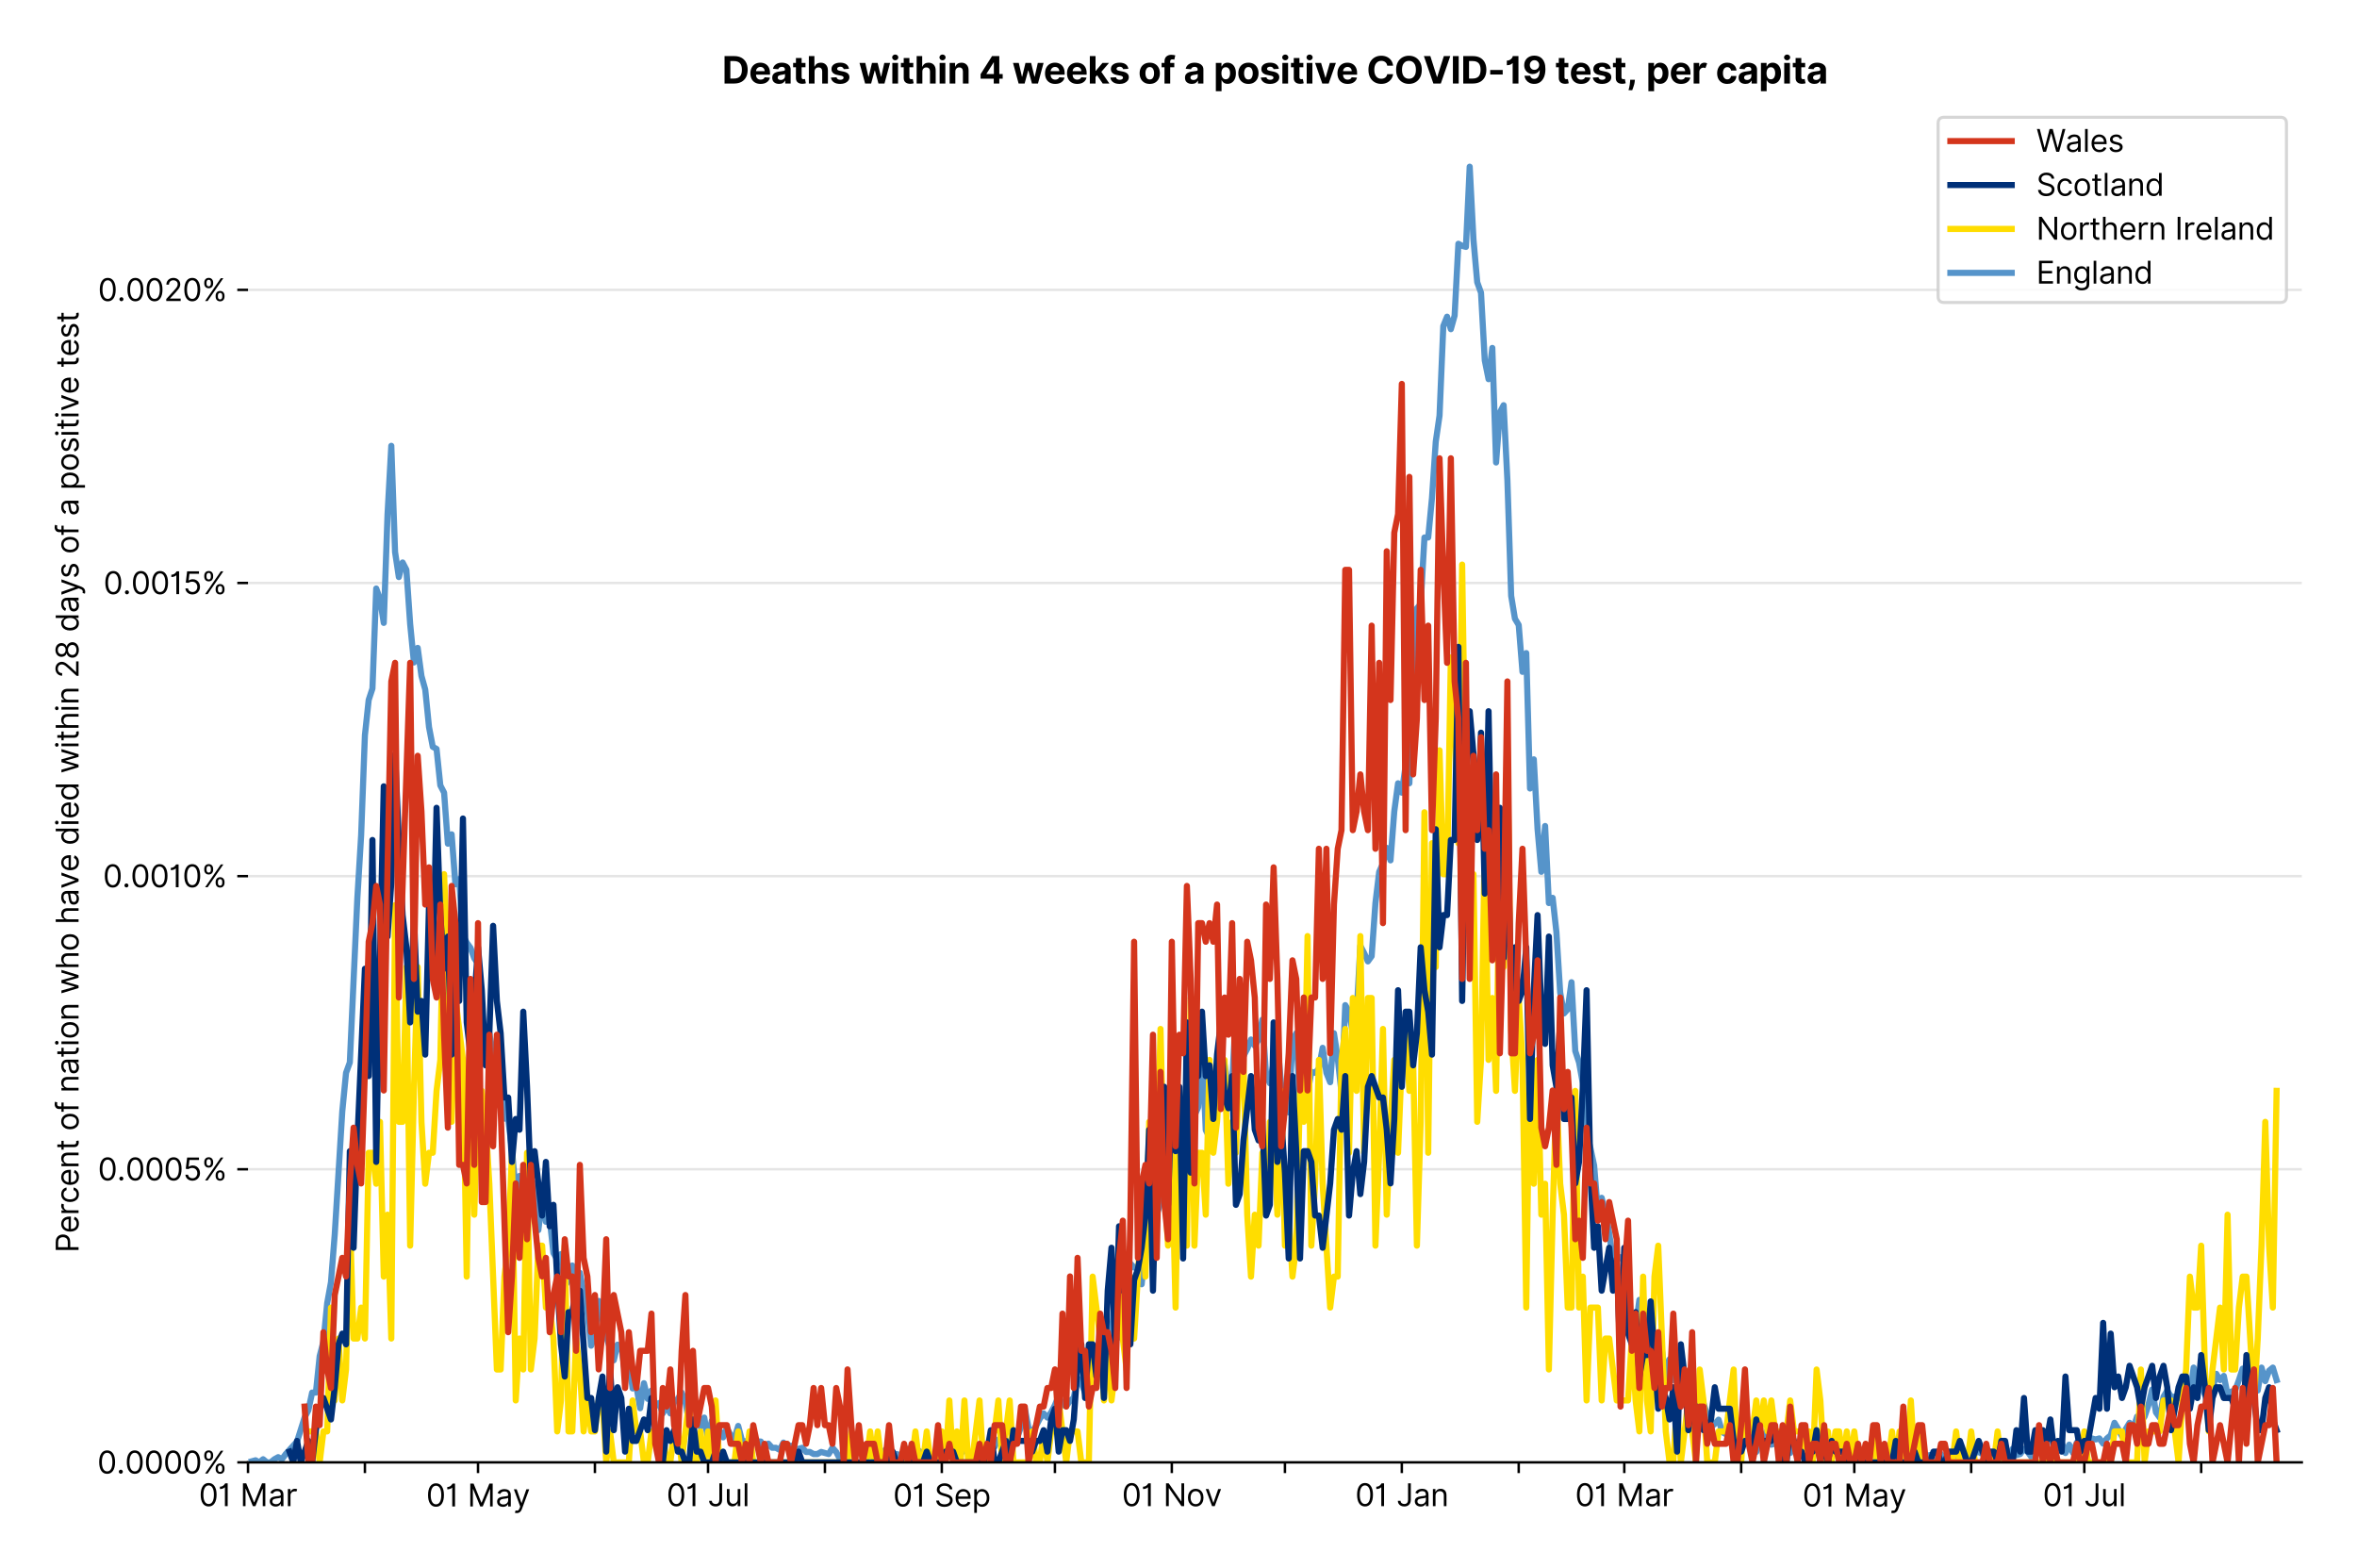 <?xml version="1.0" encoding="utf-8" standalone="no"?>
<!DOCTYPE svg PUBLIC "-//W3C//DTD SVG 1.1//EN"
  "http://www.w3.org/Graphics/SVG/1.1/DTD/svg11.dtd">
<svg version="1.1" viewBox="0 0 768.462 511.234" xmlns="http://www.w3.org/2000/svg" xmlns:xlink="http://www.w3.org/1999/xlink">
 <defs>
  <style type="text/css">*{stroke-linecap:butt;stroke-linejoin:round;}</style>
 </defs>
 <g id="figure_1">
  <g id="patch_1">
   <path d="M 0 511.234 
L 768.462 511.234 
L 768.462 0 
L 0 0 
z
" style="fill:#ffffff;"/>
  </g>
  <g id="axes_1">
   <g id="patch_2">
    <path d="M 80.862 476.745 
L 750.462 476.745 
L 750.462 33.225 
L 80.862 33.225 
z
" style="fill:#ffffff;"/>
   </g>
   <g id="matplotlib.axis_1">
    <g id="xtick_1">
     <g id="line2d_1">
      <defs>
       <path d="M 0 0 
L 0 3.5 
" id="m9f63dae556" style="stroke:#000000;stroke-width:0.8;"/>
      </defs>
      <g>
       <use style="stroke:#000000;stroke-width:0.8;" x="80.862" xlink:href="#m9f63dae556" y="476.745"/>
      </g>
     </g>
     <g id="text_1">
      <!-- 01 Mar -->
      <g transform="translate(64.826 491.018)scale(0.1 -0.1)">
       <defs>
        <path d="M 2000 -64 
Q 1230 -64 806 561 
Q 382 1186 382 2327 
Q 382 3459 809 4088 
Q 1236 4718 2000 4718 
Q 2764 4718 3191 4088 
Q 3618 3459 3618 2327 
Q 3618 1186 3194 561 
Q 2771 -64 2000 -64 
z
M 2000 436 
Q 2509 436 2791 927 
Q 3073 1418 3073 2327 
Q 3073 3234 2789 3730 
Q 2505 4227 2000 4227 
Q 1496 4227 1211 3730 
Q 927 3234 927 2327 
Q 927 1418 1210 927 
Q 1493 436 2000 436 
z
" id="Inter-Regular-30" transform="scale(0.016)"/>
        <path d="M 1973 4655 
L 1973 0 
L 1409 0 
L 1409 3836 
L 1373 3836 
Q 1341 3773 1209 3692 
Q 1077 3611 868 3551 
Q 659 3491 391 3491 
L 391 3964 
Q 661 3964 859 4061 
Q 1057 4159 1190 4291 
Q 1323 4423 1392 4529 
Q 1461 4636 1473 4655 
L 1973 4655 
z
" id="Inter-Regular-31" transform="scale(0.016)"/>
        <path id="Inter-Regular-20" transform="scale(0.016)"/>
        <path d="M 564 4655 
L 1236 4655 
L 2818 791 
L 2873 791 
L 4455 4655 
L 5127 4655 
L 5127 0 
L 4600 0 
L 4600 3536 
L 4555 3536 
L 3100 0 
L 2591 0 
L 1136 3536 
L 1091 3536 
L 1091 0 
L 564 0 
L 564 4655 
z
" id="Inter-Regular-4d" transform="scale(0.016)"/>
        <path d="M 1518 -82 
Q 1186 -82 916 44 
Q 646 170 486 410 
Q 327 650 327 991 
Q 327 1291 445 1478 
Q 564 1666 761 1773 
Q 959 1880 1199 1933 
Q 1439 1986 1682 2018 
Q 2000 2059 2199 2080 
Q 2398 2102 2490 2154 
Q 2582 2207 2582 2336 
L 2582 2355 
Q 2582 2691 2399 2877 
Q 2216 3064 1846 3064 
Q 1461 3064 1243 2895 
Q 1025 2727 936 2536 
L 427 2718 
Q 564 3036 792 3214 
Q 1021 3393 1292 3464 
Q 1564 3536 1827 3536 
Q 1996 3536 2215 3496 
Q 2434 3457 2640 3334 
Q 2846 3211 2982 2963 
Q 3118 2716 3118 2300 
L 3118 0 
L 2582 0 
L 2582 473 
L 2555 473 
Q 2500 359 2373 229 
Q 2246 100 2034 9 
Q 1823 -82 1518 -82 
z
M 1600 400 
Q 1918 400 2137 525 
Q 2357 650 2469 847 
Q 2582 1045 2582 1264 
L 2582 1755 
Q 2548 1714 2433 1681 
Q 2318 1648 2169 1624 
Q 2021 1600 1881 1583 
Q 1741 1566 1655 1555 
Q 1446 1527 1265 1467 
Q 1084 1407 974 1287 
Q 864 1168 864 964 
Q 864 684 1072 542 
Q 1280 400 1600 400 
z
" id="Inter-Regular-61" transform="scale(0.016)"/>
        <path d="M 491 0 
L 491 3491 
L 1009 3491 
L 1009 2964 
L 1046 2964 
Q 1139 3223 1389 3384 
Q 1639 3545 1955 3545 
Q 2100 3545 2209 3511 
Q 2318 3477 2400 3418 
L 2218 2964 
Q 2161 2993 2085 3010 
Q 2009 3027 1909 3027 
Q 1527 3027 1277 2794 
Q 1027 2561 1027 2209 
L 1027 0 
L 491 0 
z
" id="Inter-Regular-72" transform="scale(0.016)"/>
       </defs>
       <use xlink:href="#Inter-Regular-30"/>
       <use x="62.5" xlink:href="#Inter-Regular-31"/>
       <use x="106.676" xlink:href="#Inter-Regular-20"/>
       <use x="134.801" xlink:href="#Inter-Regular-4d"/>
       <use x="225.994" xlink:href="#Inter-Regular-61"/>
       <use x="282.386" xlink:href="#Inter-Regular-72"/>
      </g>
     </g>
    </g>
    <g id="xtick_2">
     <g id="line2d_2">
      <g>
       <use style="stroke:#000000;stroke-width:0.8;" x="118.972" xlink:href="#m9f63dae556" y="476.745"/>
      </g>
     </g>
    </g>
    <g id="xtick_3">
     <g id="line2d_3">
      <g>
       <use style="stroke:#000000;stroke-width:0.8;" x="155.853" xlink:href="#m9f63dae556" y="476.745"/>
      </g>
     </g>
     <g id="text_2">
      <!-- 01 May -->
      <g transform="translate(138.949 491.117)scale(0.1 -0.1)">
       <defs>
        <path d="M 818 -1355 
Q 682 -1355 575 -1333 
Q 468 -1311 427 -1291 
L 564 -818 
Q 857 -893 1053 -814 
Q 1250 -736 1391 -345 
L 1509 -18 
L 218 3491 
L 800 3491 
L 1764 709 
L 1800 709 
L 2764 3491 
L 3346 3491 
L 1846 -564 
Q 1550 -1355 818 -1355 
z
" id="Inter-Regular-79" transform="scale(0.016)"/>
       </defs>
       <use xlink:href="#Inter-Regular-30"/>
       <use x="62.5" xlink:href="#Inter-Regular-31"/>
       <use x="106.676" xlink:href="#Inter-Regular-20"/>
       <use x="134.801" xlink:href="#Inter-Regular-4d"/>
       <use x="225.994" xlink:href="#Inter-Regular-61"/>
       <use x="282.386" xlink:href="#Inter-Regular-79"/>
      </g>
     </g>
    </g>
    <g id="xtick_4">
     <g id="line2d_4">
      <g>
       <use style="stroke:#000000;stroke-width:0.8;" x="193.962" xlink:href="#m9f63dae556" y="476.745"/>
      </g>
     </g>
    </g>
    <g id="xtick_5">
     <g id="line2d_5">
      <g>
       <use style="stroke:#000000;stroke-width:0.8;" x="230.843" xlink:href="#m9f63dae556" y="476.745"/>
      </g>
     </g>
     <g id="text_3">
      <!-- 01 Jul -->
      <g transform="translate(217.299 491.018)scale(0.1 -0.1)">
       <defs>
        <path d="M 2346 4655 
L 2909 4655 
L 2909 1327 
Q 2909 657 2549 296 
Q 2189 -64 1582 -64 
Q 1200 -64 902 76 
Q 605 216 434 475 
Q 264 734 264 1091 
L 818 1091 
Q 818 795 1034 615 
Q 1250 436 1582 436 
Q 1948 436 2147 664 
Q 2346 893 2346 1327 
L 2346 4655 
z
" id="Inter-Regular-4a" transform="scale(0.016)"/>
        <path d="M 2691 1427 
L 2691 3491 
L 3227 3491 
L 3227 0 
L 2691 0 
L 2691 591 
L 2655 591 
Q 2532 325 2273 140 
Q 2014 -45 1618 -45 
Q 1127 -45 809 280 
Q 491 605 491 1273 
L 491 3491 
L 1027 3491 
L 1027 1309 
Q 1027 927 1242 700 
Q 1457 473 1791 473 
Q 1991 473 2199 575 
Q 2407 677 2549 888 
Q 2691 1100 2691 1427 
z
" id="Inter-Regular-75" transform="scale(0.016)"/>
        <path d="M 1027 4655 
L 1027 0 
L 491 0 
L 491 4655 
L 1027 4655 
z
" id="Inter-Regular-6c" transform="scale(0.016)"/>
       </defs>
       <use xlink:href="#Inter-Regular-30"/>
       <use x="62.5" xlink:href="#Inter-Regular-31"/>
       <use x="106.676" xlink:href="#Inter-Regular-20"/>
       <use x="134.801" xlink:href="#Inter-Regular-4a"/>
       <use x="189.063" xlink:href="#Inter-Regular-75"/>
       <use x="247.159" xlink:href="#Inter-Regular-6c"/>
      </g>
     </g>
    </g>
    <g id="xtick_6">
     <g id="line2d_6">
      <g>
       <use style="stroke:#000000;stroke-width:0.8;" x="268.952" xlink:href="#m9f63dae556" y="476.745"/>
      </g>
     </g>
    </g>
    <g id="xtick_7">
     <g id="line2d_7">
      <g>
       <use style="stroke:#000000;stroke-width:0.8;" x="307.062" xlink:href="#m9f63dae556" y="476.745"/>
      </g>
     </g>
     <g id="text_4">
      <!-- 01 Sep -->
      <g transform="translate(291.174 491.117)scale(0.1 -0.1)">
       <defs>
        <path d="M 3109 3491 
Q 3068 3836 2777 4027 
Q 2486 4218 2064 4218 
Q 1600 4218 1318 3999 
Q 1036 3780 1036 3445 
Q 1036 3195 1189 3042 
Q 1343 2889 1553 2803 
Q 1764 2718 1936 2673 
L 2409 2545 
Q 2591 2498 2815 2414 
Q 3039 2330 3244 2185 
Q 3450 2041 3584 1816 
Q 3718 1591 3718 1264 
Q 3718 886 3521 581 
Q 3325 277 2949 97 
Q 2573 -82 2036 -82 
Q 1286 -82 845 272 
Q 405 627 364 1200 
L 946 1200 
Q 968 936 1124 764 
Q 1280 593 1519 510 
Q 1759 427 2036 427 
Q 2359 427 2616 533 
Q 2873 639 3023 828 
Q 3173 1018 3173 1273 
Q 3173 1505 3043 1650 
Q 2914 1795 2702 1886 
Q 2491 1977 2246 2045 
L 1673 2209 
Q 1127 2366 809 2657 
Q 491 2948 491 3418 
Q 491 3809 703 4101 
Q 916 4393 1276 4555 
Q 1636 4718 2082 4718 
Q 2532 4718 2882 4558 
Q 3232 4398 3437 4120 
Q 3643 3843 3655 3491 
L 3109 3491 
z
" id="Inter-Regular-53" transform="scale(0.016)"/>
        <path d="M 1955 -73 
Q 1450 -73 1085 151 
Q 721 375 524 778 
Q 327 1182 327 1718 
Q 327 2255 524 2665 
Q 721 3075 1074 3305 
Q 1427 3536 1900 3536 
Q 2173 3536 2439 3445 
Q 2705 3355 2923 3151 
Q 3141 2948 3270 2614 
Q 3400 2280 3400 1791 
L 3400 1564 
L 866 1564 
Q 884 1005 1183 707 
Q 1482 409 1955 409 
Q 2271 409 2498 545 
Q 2725 682 2827 955 
L 3346 809 
Q 3223 414 2854 170 
Q 2486 -73 1955 -73 
z
M 866 2027 
L 2855 2027 
Q 2855 2470 2595 2762 
Q 2336 3055 1900 3055 
Q 1593 3055 1368 2911 
Q 1143 2768 1013 2533 
Q 884 2298 866 2027 
z
" id="Inter-Regular-65" transform="scale(0.016)"/>
        <path d="M 491 -1309 
L 491 3491 
L 1009 3491 
L 1009 2936 
L 1073 2936 
Q 1132 3027 1237 3169 
Q 1343 3311 1542 3423 
Q 1741 3536 2082 3536 
Q 2523 3536 2859 3315 
Q 3196 3095 3384 2690 
Q 3573 2286 3573 1736 
Q 3573 1182 3384 776 
Q 3196 370 2861 148 
Q 2527 -73 2091 -73 
Q 1755 -73 1552 39 
Q 1350 152 1241 296 
Q 1132 441 1073 536 
L 1027 536 
L 1027 -1309 
L 491 -1309 
z
M 1018 1745 
Q 1018 1152 1276 780 
Q 1534 409 2018 409 
Q 2355 409 2581 587 
Q 2807 766 2921 1069 
Q 3036 1373 3036 1745 
Q 3036 2114 2923 2410 
Q 2811 2707 2585 2881 
Q 2359 3055 2018 3055 
Q 1527 3055 1272 2693 
Q 1018 2332 1018 1745 
z
" id="Inter-Regular-70" transform="scale(0.016)"/>
       </defs>
       <use xlink:href="#Inter-Regular-30"/>
       <use x="62.5" xlink:href="#Inter-Regular-31"/>
       <use x="106.676" xlink:href="#Inter-Regular-20"/>
       <use x="134.801" xlink:href="#Inter-Regular-53"/>
       <use x="198.58" xlink:href="#Inter-Regular-65"/>
       <use x="256.818" xlink:href="#Inter-Regular-70"/>
      </g>
     </g>
    </g>
    <g id="xtick_8">
     <g id="line2d_8">
      <g>
       <use style="stroke:#000000;stroke-width:0.8;" x="343.942" xlink:href="#m9f63dae556" y="476.745"/>
      </g>
     </g>
    </g>
    <g id="xtick_9">
     <g id="line2d_9">
      <g>
       <use style="stroke:#000000;stroke-width:0.8;" x="382.052" xlink:href="#m9f63dae556" y="476.745"/>
      </g>
     </g>
     <g id="text_5">
      <!-- 01 Nov -->
      <g transform="translate(365.781 491.018)scale(0.1 -0.1)">
       <defs>
        <path d="M 4255 4655 
L 4255 0 
L 3709 0 
L 1173 3655 
L 1127 3655 
L 1127 0 
L 564 0 
L 564 4655 
L 1109 4655 
L 3655 991 
L 3700 991 
L 3700 4655 
L 4255 4655 
z
" id="Inter-Regular-4e" transform="scale(0.016)"/>
        <path d="M 1909 -73 
Q 1436 -73 1080 152 
Q 725 377 526 781 
Q 327 1186 327 1727 
Q 327 2273 526 2679 
Q 725 3086 1080 3311 
Q 1436 3536 1909 3536 
Q 2382 3536 2737 3311 
Q 3093 3086 3292 2679 
Q 3491 2273 3491 1727 
Q 3491 1186 3292 781 
Q 3093 377 2737 152 
Q 2382 -73 1909 -73 
z
M 1909 409 
Q 2268 409 2500 593 
Q 2732 777 2843 1077 
Q 2955 1377 2955 1727 
Q 2955 2077 2843 2379 
Q 2732 2682 2500 2868 
Q 2268 3055 1909 3055 
Q 1550 3055 1318 2868 
Q 1086 2682 975 2379 
Q 864 2077 864 1727 
Q 864 1377 975 1077 
Q 1086 777 1318 593 
Q 1550 409 1909 409 
z
" id="Inter-Regular-6f" transform="scale(0.016)"/>
        <path d="M 3346 3491 
L 2055 0 
L 1509 0 
L 218 3491 
L 800 3491 
L 1764 709 
L 1800 709 
L 2764 3491 
L 3346 3491 
z
" id="Inter-Regular-76" transform="scale(0.016)"/>
       </defs>
       <use xlink:href="#Inter-Regular-30"/>
       <use x="62.5" xlink:href="#Inter-Regular-31"/>
       <use x="106.676" xlink:href="#Inter-Regular-20"/>
       <use x="134.801" xlink:href="#Inter-Regular-4e"/>
       <use x="210.085" xlink:href="#Inter-Regular-6f"/>
       <use x="269.744" xlink:href="#Inter-Regular-76"/>
      </g>
     </g>
    </g>
    <g id="xtick_10">
     <g id="line2d_10">
      <g>
       <use style="stroke:#000000;stroke-width:0.8;" x="418.932" xlink:href="#m9f63dae556" y="476.745"/>
      </g>
     </g>
    </g>
    <g id="xtick_11">
     <g id="line2d_11">
      <g>
       <use style="stroke:#000000;stroke-width:0.8;" x="457.042" xlink:href="#m9f63dae556" y="476.745"/>
      </g>
     </g>
     <g id="text_6">
      <!-- 01 Jan -->
      <g transform="translate(441.843 491.018)scale(0.1 -0.1)">
       <defs>
        <path d="M 1027 2100 
L 1027 0 
L 491 0 
L 491 3491 
L 1009 3491 
L 1009 2945 
L 1055 2945 
Q 1177 3211 1427 3373 
Q 1677 3536 2073 3536 
Q 2602 3536 2928 3211 
Q 3255 2886 3255 2218 
L 3255 0 
L 2718 0 
L 2718 2182 
Q 2718 2593 2504 2824 
Q 2291 3055 1918 3055 
Q 1534 3055 1280 2806 
Q 1027 2557 1027 2100 
z
" id="Inter-Regular-6e" transform="scale(0.016)"/>
       </defs>
       <use xlink:href="#Inter-Regular-30"/>
       <use x="62.5" xlink:href="#Inter-Regular-31"/>
       <use x="106.676" xlink:href="#Inter-Regular-20"/>
       <use x="134.801" xlink:href="#Inter-Regular-4a"/>
       <use x="189.063" xlink:href="#Inter-Regular-61"/>
       <use x="245.455" xlink:href="#Inter-Regular-6e"/>
      </g>
     </g>
    </g>
    <g id="xtick_12">
     <g id="line2d_12">
      <g>
       <use style="stroke:#000000;stroke-width:0.8;" x="495.152" xlink:href="#m9f63dae556" y="476.745"/>
      </g>
     </g>
    </g>
    <g id="xtick_13">
     <g id="line2d_13">
      <g>
       <use style="stroke:#000000;stroke-width:0.8;" x="529.573" xlink:href="#m9f63dae556" y="476.745"/>
      </g>
     </g>
     <g id="text_7">
      <!-- 01 Mar -->
      <g transform="translate(513.537 491.018)scale(0.1 -0.1)">
       <use xlink:href="#Inter-Regular-30"/>
       <use x="62.5" xlink:href="#Inter-Regular-31"/>
       <use x="106.676" xlink:href="#Inter-Regular-20"/>
       <use x="134.801" xlink:href="#Inter-Regular-4d"/>
       <use x="225.994" xlink:href="#Inter-Regular-61"/>
       <use x="282.386" xlink:href="#Inter-Regular-72"/>
      </g>
     </g>
    </g>
    <g id="xtick_14">
     <g id="line2d_14">
      <g>
       <use style="stroke:#000000;stroke-width:0.8;" x="567.683" xlink:href="#m9f63dae556" y="476.745"/>
      </g>
     </g>
    </g>
    <g id="xtick_15">
     <g id="line2d_15">
      <g>
       <use style="stroke:#000000;stroke-width:0.8;" x="604.563" xlink:href="#m9f63dae556" y="476.745"/>
      </g>
     </g>
     <g id="text_8">
      <!-- 01 May -->
      <g transform="translate(587.66 491.117)scale(0.1 -0.1)">
       <use xlink:href="#Inter-Regular-30"/>
       <use x="62.5" xlink:href="#Inter-Regular-31"/>
       <use x="106.676" xlink:href="#Inter-Regular-20"/>
       <use x="134.801" xlink:href="#Inter-Regular-4d"/>
       <use x="225.994" xlink:href="#Inter-Regular-61"/>
       <use x="282.386" xlink:href="#Inter-Regular-79"/>
      </g>
     </g>
    </g>
    <g id="xtick_16">
     <g id="line2d_16">
      <g>
       <use style="stroke:#000000;stroke-width:0.8;" x="642.673" xlink:href="#m9f63dae556" y="476.745"/>
      </g>
     </g>
    </g>
    <g id="xtick_17">
     <g id="line2d_17">
      <g>
       <use style="stroke:#000000;stroke-width:0.8;" x="679.554" xlink:href="#m9f63dae556" y="476.745"/>
      </g>
     </g>
     <g id="text_9">
      <!-- 01 Jul -->
      <g transform="translate(666.01 491.018)scale(0.1 -0.1)">
       <use xlink:href="#Inter-Regular-30"/>
       <use x="62.5" xlink:href="#Inter-Regular-31"/>
       <use x="106.676" xlink:href="#Inter-Regular-20"/>
       <use x="134.801" xlink:href="#Inter-Regular-4a"/>
       <use x="189.063" xlink:href="#Inter-Regular-75"/>
       <use x="247.159" xlink:href="#Inter-Regular-6c"/>
      </g>
     </g>
    </g>
    <g id="xtick_18">
     <g id="line2d_18">
      <g>
       <use style="stroke:#000000;stroke-width:0.8;" x="717.663" xlink:href="#m9f63dae556" y="476.745"/>
      </g>
     </g>
    </g>
   </g>
   <g id="matplotlib.axis_2">
    <g id="ytick_1">
     <g id="line2d_19">
      <path clip-path="url(#p4bfdd3c8ea)" d="M 80.862 476.745 
L 750.462 476.745 
" style="fill:none;stroke:#e5e5e5;stroke-linecap:square;stroke-width:0.8;"/>
     </g>
     <g id="line2d_20">
      <defs>
       <path d="M 0 0 
L -3.5 0 
" id="m41b6b46464" style="stroke:#000000;stroke-width:0.8;"/>
      </defs>
      <g>
       <use style="stroke:#000000;stroke-width:0.8;" x="80.862" xlink:href="#m41b6b46464" y="476.745"/>
      </g>
     </g>
     <g id="text_10">
      <!-- 0.0000% -->
      <g transform="translate(31.731 480.382)scale(0.1 -0.1)">
       <defs>
        <path d="M 882 -36 
Q 714 -36 593 84 
Q 473 205 473 373 
Q 473 541 593 661 
Q 714 782 882 782 
Q 1050 782 1170 661 
Q 1291 541 1291 373 
Q 1291 205 1170 84 
Q 1050 -36 882 -36 
z
" id="Inter-Regular-2e" transform="scale(0.016)"/>
        <path d="M 2855 873 
L 2855 1118 
Q 2855 1373 2960 1585 
Q 3066 1798 3269 1926 
Q 3473 2055 3764 2055 
Q 4059 2055 4259 1926 
Q 4459 1798 4561 1585 
Q 4664 1373 4664 1118 
L 4664 873 
Q 4664 618 4560 405 
Q 4457 193 4256 64 
Q 4055 -64 3764 -64 
Q 3468 -64 3266 64 
Q 3064 193 2959 405 
Q 2855 618 2855 873 
z
M 536 3536 
L 536 3782 
Q 536 4036 642 4248 
Q 748 4461 951 4589 
Q 1155 4718 1446 4718 
Q 1741 4718 1941 4589 
Q 2141 4461 2243 4248 
Q 2346 4036 2346 3782 
L 2346 3536 
Q 2346 3282 2242 3069 
Q 2139 2857 1937 2728 
Q 1736 2600 1446 2600 
Q 1150 2600 948 2728 
Q 746 2857 641 3069 
Q 536 3282 536 3536 
z
M 709 0 
L 3909 4655 
L 4427 4655 
L 1227 0 
L 709 0 
z
M 3318 1118 
L 3318 873 
Q 3318 661 3418 494 
Q 3518 327 3764 327 
Q 4002 327 4101 494 
Q 4200 661 4200 873 
L 4200 1118 
Q 4200 1330 4104 1497 
Q 4009 1664 3764 1664 
Q 3525 1664 3421 1497 
Q 3318 1330 3318 1118 
z
M 1000 3782 
L 1000 3536 
Q 1000 3325 1100 3158 
Q 1200 2991 1446 2991 
Q 1684 2991 1783 3158 
Q 1882 3325 1882 3536 
L 1882 3782 
Q 1882 3993 1786 4160 
Q 1691 4327 1446 4327 
Q 1207 4327 1103 4160 
Q 1000 3993 1000 3782 
z
" id="Inter-Regular-25" transform="scale(0.016)"/>
       </defs>
       <use xlink:href="#Inter-Regular-30"/>
       <use x="62.5" xlink:href="#Inter-Regular-2e"/>
       <use x="90.057" xlink:href="#Inter-Regular-30"/>
       <use x="152.557" xlink:href="#Inter-Regular-30"/>
       <use x="215.057" xlink:href="#Inter-Regular-30"/>
       <use x="277.557" xlink:href="#Inter-Regular-30"/>
       <use x="340.057" xlink:href="#Inter-Regular-25"/>
      </g>
     </g>
    </g>
    <g id="ytick_2">
     <g id="line2d_21">
      <path clip-path="url(#p4bfdd3c8ea)" d="M 80.862 381.184 
L 750.462 381.184 
" style="fill:none;stroke:#e5e5e5;stroke-linecap:square;stroke-width:0.8;"/>
     </g>
     <g id="line2d_22">
      <g>
       <use style="stroke:#000000;stroke-width:0.8;" x="80.862" xlink:href="#m41b6b46464" y="381.184"/>
      </g>
     </g>
     <g id="text_11">
      <!-- 0.0005% -->
      <g transform="translate(31.902 384.821)scale(0.1 -0.1)">
       <defs>
        <path d="M 1936 -64 
Q 1536 -64 1216 95 
Q 896 255 702 532 
Q 509 809 491 1164 
L 1036 1164 
Q 1068 848 1324 642 
Q 1580 436 1936 436 
Q 2223 436 2447 570 
Q 2671 705 2799 940 
Q 2927 1175 2927 1473 
Q 2927 1777 2794 2017 
Q 2661 2257 2429 2395 
Q 2198 2534 1900 2536 
Q 1686 2539 1461 2472 
Q 1236 2405 1091 2300 
L 564 2364 
L 846 4655 
L 3264 4655 
L 3264 4155 
L 1318 4155 
L 1155 2782 
L 1182 2782 
Q 1325 2895 1541 2970 
Q 1757 3045 1991 3045 
Q 2418 3045 2753 2842 
Q 3089 2639 3281 2286 
Q 3473 1934 3473 1482 
Q 3473 1036 3274 687 
Q 3075 339 2727 137 
Q 2380 -64 1936 -64 
z
" id="Inter-Regular-35" transform="scale(0.016)"/>
       </defs>
       <use xlink:href="#Inter-Regular-30"/>
       <use x="62.5" xlink:href="#Inter-Regular-2e"/>
       <use x="90.057" xlink:href="#Inter-Regular-30"/>
       <use x="152.557" xlink:href="#Inter-Regular-30"/>
       <use x="215.057" xlink:href="#Inter-Regular-30"/>
       <use x="277.557" xlink:href="#Inter-Regular-35"/>
       <use x="338.352" xlink:href="#Inter-Regular-25"/>
      </g>
     </g>
    </g>
    <g id="ytick_3">
     <g id="line2d_23">
      <path clip-path="url(#p4bfdd3c8ea)" d="M 80.862 285.623 
L 750.462 285.623 
" style="fill:none;stroke:#e5e5e5;stroke-linecap:square;stroke-width:0.8;"/>
     </g>
     <g id="line2d_24">
      <g>
       <use style="stroke:#000000;stroke-width:0.8;" x="80.862" xlink:href="#m41b6b46464" y="285.623"/>
      </g>
     </g>
     <g id="text_12">
      <!-- 0.0010% -->
      <g transform="translate(33.564 289.259)scale(0.1 -0.1)">
       <use xlink:href="#Inter-Regular-30"/>
       <use x="62.5" xlink:href="#Inter-Regular-2e"/>
       <use x="90.057" xlink:href="#Inter-Regular-30"/>
       <use x="152.557" xlink:href="#Inter-Regular-30"/>
       <use x="215.057" xlink:href="#Inter-Regular-31"/>
       <use x="259.233" xlink:href="#Inter-Regular-30"/>
       <use x="321.733" xlink:href="#Inter-Regular-25"/>
      </g>
     </g>
    </g>
    <g id="ytick_4">
     <g id="line2d_25">
      <path clip-path="url(#p4bfdd3c8ea)" d="M 80.862 190.062 
L 750.462 190.062 
" style="fill:none;stroke:#e5e5e5;stroke-linecap:square;stroke-width:0.8;"/>
     </g>
     <g id="line2d_26">
      <g>
       <use style="stroke:#000000;stroke-width:0.8;" x="80.862" xlink:href="#m41b6b46464" y="190.062"/>
      </g>
     </g>
     <g id="text_13">
      <!-- 0.0015% -->
      <g transform="translate(33.734 193.698)scale(0.1 -0.1)">
       <use xlink:href="#Inter-Regular-30"/>
       <use x="62.5" xlink:href="#Inter-Regular-2e"/>
       <use x="90.057" xlink:href="#Inter-Regular-30"/>
       <use x="152.557" xlink:href="#Inter-Regular-30"/>
       <use x="215.057" xlink:href="#Inter-Regular-31"/>
       <use x="259.233" xlink:href="#Inter-Regular-35"/>
       <use x="320.028" xlink:href="#Inter-Regular-25"/>
      </g>
     </g>
    </g>
    <g id="ytick_5">
     <g id="line2d_27">
      <path clip-path="url(#p4bfdd3c8ea)" d="M 80.862 94.5 
L 750.462 94.5 
" style="fill:none;stroke:#e5e5e5;stroke-linecap:square;stroke-width:0.8;"/>
     </g>
     <g id="line2d_28">
      <g>
       <use style="stroke:#000000;stroke-width:0.8;" x="80.862" xlink:href="#m41b6b46464" y="94.5"/>
      </g>
     </g>
     <g id="text_14">
      <!-- 0.0020% -->
      <g transform="translate(31.93 98.137)scale(0.1 -0.1)">
       <defs>
        <path d="M 482 0 
L 482 409 
L 2018 2091 
Q 2289 2386 2464 2605 
Q 2639 2825 2724 3019 
Q 2809 3214 2809 3427 
Q 2809 3795 2553 4011 
Q 2298 4227 1918 4227 
Q 1514 4227 1275 3985 
Q 1036 3743 1036 3345 
L 500 3345 
Q 500 3755 688 4064 
Q 877 4373 1203 4545 
Q 1530 4718 1936 4718 
Q 2346 4718 2661 4545 
Q 2977 4373 3156 4079 
Q 3336 3786 3336 3427 
Q 3336 3170 3244 2926 
Q 3152 2682 2926 2383 
Q 2700 2084 2300 1655 
L 1255 536 
L 1255 500 
L 3418 500 
L 3418 0 
L 482 0 
z
" id="Inter-Regular-32" transform="scale(0.016)"/>
       </defs>
       <use xlink:href="#Inter-Regular-30"/>
       <use x="62.5" xlink:href="#Inter-Regular-2e"/>
       <use x="90.057" xlink:href="#Inter-Regular-30"/>
       <use x="152.557" xlink:href="#Inter-Regular-30"/>
       <use x="215.057" xlink:href="#Inter-Regular-32"/>
       <use x="275.568" xlink:href="#Inter-Regular-30"/>
       <use x="338.068" xlink:href="#Inter-Regular-25"/>
      </g>
     </g>
    </g>
    <g id="text_15">
     <!-- Percent of nation who have died within 28 days of a positive test -->
     <g transform="translate(25.614 408.396)rotate(-90)scale(0.1 -0.1)">
      <defs>
       <path d="M 564 0 
L 564 4655 
L 2136 4655 
Q 2684 4655 3033 4458 
Q 3382 4261 3550 3927 
Q 3718 3593 3718 3182 
Q 3718 2770 3551 2434 
Q 3384 2098 3036 1899 
Q 2689 1700 2146 1700 
L 1127 1700 
L 1127 0 
L 564 0 
z
M 1127 2200 
L 2127 2200 
Q 2689 2200 2926 2482 
Q 3164 2764 3164 3182 
Q 3164 3602 2925 3878 
Q 2686 4155 2118 4155 
L 1127 4155 
L 1127 2200 
z
" id="Inter-Regular-50" transform="scale(0.016)"/>
       <path d="M 1909 -73 
Q 1418 -73 1063 159 
Q 709 391 518 798 
Q 327 1205 327 1727 
Q 327 2259 524 2667 
Q 721 3075 1074 3305 
Q 1427 3536 1900 3536 
Q 2268 3536 2563 3400 
Q 2859 3264 3047 3018 
Q 3236 2773 3282 2445 
L 2746 2445 
Q 2684 2684 2474 2869 
Q 2264 3055 1909 3055 
Q 1439 3055 1151 2697 
Q 864 2339 864 1745 
Q 864 1139 1148 774 
Q 1432 409 1909 409 
Q 2223 409 2447 570 
Q 2671 732 2746 1018 
L 3282 1018 
Q 3236 709 3058 462 
Q 2880 216 2588 71 
Q 2296 -73 1909 -73 
z
" id="Inter-Regular-63" transform="scale(0.016)"/>
       <path d="M 2009 3491 
L 2009 3036 
L 1264 3036 
L 1264 1000 
Q 1264 773 1331 660 
Q 1398 548 1503 510 
Q 1609 473 1727 473 
Q 1816 473 1873 483 
Q 1930 493 1964 500 
L 2073 18 
Q 2018 -2 1920 -23 
Q 1823 -45 1673 -45 
Q 1446 -45 1228 52 
Q 1011 150 869 350 
Q 727 550 727 855 
L 727 3036 
L 200 3036 
L 200 3491 
L 727 3491 
L 727 4327 
L 1264 4327 
L 1264 3491 
L 2009 3491 
z
" id="Inter-Regular-74" transform="scale(0.016)"/>
       <path d="M 2046 3491 
L 2046 3036 
L 1264 3036 
L 1264 0 
L 727 0 
L 727 3036 
L 164 3036 
L 164 3491 
L 727 3491 
L 727 3973 
Q 727 4273 868 4473 
Q 1009 4673 1234 4773 
Q 1459 4873 1709 4873 
Q 1907 4873 2032 4841 
Q 2157 4809 2218 4782 
L 2064 4318 
Q 2023 4332 1951 4352 
Q 1880 4373 1764 4373 
Q 1498 4373 1381 4239 
Q 1264 4105 1264 3845 
L 1264 3491 
L 2046 3491 
z
" id="Inter-Regular-66" transform="scale(0.016)"/>
       <path d="M 491 0 
L 491 3491 
L 1027 3491 
L 1027 0 
L 491 0 
z
M 764 4073 
Q 607 4073 494 4179 
Q 382 4286 382 4436 
Q 382 4586 494 4693 
Q 607 4800 764 4800 
Q 921 4800 1033 4693 
Q 1146 4586 1146 4436 
Q 1146 4286 1033 4179 
Q 921 4073 764 4073 
z
" id="Inter-Regular-69" transform="scale(0.016)"/>
       <path d="M 1282 0 
L 218 3491 
L 782 3491 
L 1536 818 
L 1573 818 
L 2318 3491 
L 2891 3491 
L 3627 827 
L 3664 827 
L 4418 3491 
L 4982 3491 
L 3918 0 
L 3391 0 
L 2627 2682 
L 2573 2682 
L 1809 0 
L 1282 0 
z
" id="Inter-Regular-77" transform="scale(0.016)"/>
       <path d="M 1027 2100 
L 1027 0 
L 491 0 
L 491 4655 
L 1027 4655 
L 1027 2945 
L 1073 2945 
Q 1196 3216 1442 3376 
Q 1689 3536 2100 3536 
Q 2636 3536 2963 3213 
Q 3291 2891 3291 2218 
L 3291 0 
L 2755 0 
L 2755 2182 
Q 2755 2598 2540 2826 
Q 2325 3055 1946 3055 
Q 1548 3055 1287 2806 
Q 1027 2557 1027 2100 
z
" id="Inter-Regular-68" transform="scale(0.016)"/>
       <path d="M 1809 -73 
Q 1373 -73 1039 148 
Q 705 370 516 776 
Q 327 1182 327 1736 
Q 327 2286 516 2690 
Q 705 3095 1041 3315 
Q 1377 3536 1818 3536 
Q 2159 3536 2358 3423 
Q 2557 3311 2662 3169 
Q 2768 3027 2827 2936 
L 2873 2936 
L 2873 4655 
L 3409 4655 
L 3409 0 
L 2891 0 
L 2891 536 
L 2827 536 
Q 2768 441 2659 296 
Q 2550 152 2348 39 
Q 2146 -73 1809 -73 
z
M 1882 409 
Q 2366 409 2624 780 
Q 2882 1152 2882 1745 
Q 2882 2332 2627 2693 
Q 2373 3055 1882 3055 
Q 1541 3055 1315 2881 
Q 1089 2707 976 2410 
Q 864 2114 864 1745 
Q 864 1373 978 1069 
Q 1093 766 1319 587 
Q 1546 409 1882 409 
z
" id="Inter-Regular-64" transform="scale(0.016)"/>
       <path d="M 1973 -64 
Q 1505 -64 1147 103 
Q 789 270 589 564 
Q 389 859 391 1236 
Q 389 1532 507 1783 
Q 625 2034 830 2203 
Q 1036 2373 1291 2418 
L 1291 2445 
Q 957 2532 759 2821 
Q 561 3111 564 3482 
Q 561 3836 743 4115 
Q 925 4395 1244 4556 
Q 1564 4718 1973 4718 
Q 2377 4718 2695 4556 
Q 3014 4395 3197 4115 
Q 3380 3836 3382 3482 
Q 3380 3111 3181 2821 
Q 2982 2532 2655 2445 
L 2655 2418 
Q 2907 2373 3109 2203 
Q 3311 2034 3431 1783 
Q 3552 1532 3555 1236 
Q 3552 859 3351 564 
Q 3150 270 2794 103 
Q 2439 -64 1973 -64 
z
M 1973 436 
Q 2446 436 2722 662 
Q 2998 889 3000 1264 
Q 2998 1527 2864 1729 
Q 2730 1932 2499 2048 
Q 2268 2164 1973 2164 
Q 1675 2164 1442 2048 
Q 1209 1932 1076 1729 
Q 943 1527 946 1264 
Q 943 889 1218 662 
Q 1493 436 1973 436 
z
M 1973 2645 
Q 2348 2645 2591 2864 
Q 2834 3084 2836 3445 
Q 2834 3800 2596 4013 
Q 2359 4227 1973 4227 
Q 1582 4227 1344 4013 
Q 1107 3800 1109 3445 
Q 1107 3084 1349 2864 
Q 1591 2645 1973 2645 
z
" id="Inter-Regular-38" transform="scale(0.016)"/>
       <path d="M 2964 2709 
L 2482 2573 
Q 2411 2755 2245 2914 
Q 2080 3073 1727 3073 
Q 1407 3073 1194 2926 
Q 982 2780 982 2555 
Q 982 2355 1127 2239 
Q 1273 2123 1582 2045 
L 2100 1918 
Q 3027 1691 3027 973 
Q 3027 673 2855 436 
Q 2684 200 2377 63 
Q 2071 -73 1664 -73 
Q 1130 -73 780 159 
Q 430 391 336 836 
L 846 964 
Q 989 400 1655 400 
Q 2030 400 2251 560 
Q 2473 720 2473 945 
Q 2473 1316 1955 1436 
L 1373 1573 
Q 893 1686 669 1926 
Q 446 2166 446 2527 
Q 446 2823 613 3050 
Q 780 3277 1069 3406 
Q 1359 3536 1727 3536 
Q 2246 3536 2542 3309 
Q 2839 3082 2964 2709 
z
" id="Inter-Regular-73" transform="scale(0.016)"/>
      </defs>
      <use xlink:href="#Inter-Regular-50"/>
      <use x="63.494" xlink:href="#Inter-Regular-65"/>
      <use x="121.733" xlink:href="#Inter-Regular-72"/>
      <use x="160.085" xlink:href="#Inter-Regular-63"/>
      <use x="215.909" xlink:href="#Inter-Regular-65"/>
      <use x="274.148" xlink:href="#Inter-Regular-6e"/>
      <use x="332.671" xlink:href="#Inter-Regular-74"/>
      <use x="369.034" xlink:href="#Inter-Regular-20"/>
      <use x="397.159" xlink:href="#Inter-Regular-6f"/>
      <use x="456.818" xlink:href="#Inter-Regular-66"/>
      <use x="492.898" xlink:href="#Inter-Regular-20"/>
      <use x="521.023" xlink:href="#Inter-Regular-6e"/>
      <use x="579.546" xlink:href="#Inter-Regular-61"/>
      <use x="635.938" xlink:href="#Inter-Regular-74"/>
      <use x="672.301" xlink:href="#Inter-Regular-69"/>
      <use x="696.023" xlink:href="#Inter-Regular-6f"/>
      <use x="755.682" xlink:href="#Inter-Regular-6e"/>
      <use x="814.205" xlink:href="#Inter-Regular-20"/>
      <use x="842.33" xlink:href="#Inter-Regular-77"/>
      <use x="923.58" xlink:href="#Inter-Regular-68"/>
      <use x="982.671" xlink:href="#Inter-Regular-6f"/>
      <use x="1042.33" xlink:href="#Inter-Regular-20"/>
      <use x="1070.455" xlink:href="#Inter-Regular-68"/>
      <use x="1129.546" xlink:href="#Inter-Regular-61"/>
      <use x="1185.938" xlink:href="#Inter-Regular-76"/>
      <use x="1241.62" xlink:href="#Inter-Regular-65"/>
      <use x="1299.858" xlink:href="#Inter-Regular-20"/>
      <use x="1327.983" xlink:href="#Inter-Regular-64"/>
      <use x="1390.057" xlink:href="#Inter-Regular-69"/>
      <use x="1413.779" xlink:href="#Inter-Regular-65"/>
      <use x="1472.017" xlink:href="#Inter-Regular-64"/>
      <use x="1534.091" xlink:href="#Inter-Regular-20"/>
      <use x="1562.216" xlink:href="#Inter-Regular-77"/>
      <use x="1643.466" xlink:href="#Inter-Regular-69"/>
      <use x="1667.188" xlink:href="#Inter-Regular-74"/>
      <use x="1703.551" xlink:href="#Inter-Regular-68"/>
      <use x="1762.642" xlink:href="#Inter-Regular-69"/>
      <use x="1786.364" xlink:href="#Inter-Regular-6e"/>
      <use x="1844.887" xlink:href="#Inter-Regular-20"/>
      <use x="1873.012" xlink:href="#Inter-Regular-32"/>
      <use x="1933.523" xlink:href="#Inter-Regular-38"/>
      <use x="1995.171" xlink:href="#Inter-Regular-20"/>
      <use x="2023.296" xlink:href="#Inter-Regular-64"/>
      <use x="2085.37" xlink:href="#Inter-Regular-61"/>
      <use x="2141.762" xlink:href="#Inter-Regular-79"/>
      <use x="2197.444" xlink:href="#Inter-Regular-73"/>
      <use x="2249.716" xlink:href="#Inter-Regular-20"/>
      <use x="2277.841" xlink:href="#Inter-Regular-6f"/>
      <use x="2337.5" xlink:href="#Inter-Regular-66"/>
      <use x="2373.58" xlink:href="#Inter-Regular-20"/>
      <use x="2401.705" xlink:href="#Inter-Regular-61"/>
      <use x="2458.097" xlink:href="#Inter-Regular-20"/>
      <use x="2486.222" xlink:href="#Inter-Regular-70"/>
      <use x="2547.16" xlink:href="#Inter-Regular-6f"/>
      <use x="2606.819" xlink:href="#Inter-Regular-73"/>
      <use x="2659.091" xlink:href="#Inter-Regular-69"/>
      <use x="2682.813" xlink:href="#Inter-Regular-74"/>
      <use x="2719.177" xlink:href="#Inter-Regular-69"/>
      <use x="2742.898" xlink:href="#Inter-Regular-76"/>
      <use x="2798.58" xlink:href="#Inter-Regular-65"/>
      <use x="2856.819" xlink:href="#Inter-Regular-20"/>
      <use x="2884.944" xlink:href="#Inter-Regular-74"/>
      <use x="2921.307" xlink:href="#Inter-Regular-65"/>
      <use x="2979.546" xlink:href="#Inter-Regular-73"/>
      <use x="3031.819" xlink:href="#Inter-Regular-74"/>
     </g>
    </g>
   </g>
   <g id="line2d_29">
    <path clip-path="url(#p4bfdd3c8ea)" d="M 82.092 476.405 
L 83.321 476.066 
L 84.551 476.745 
L 85.78 475.726 
L 87.009 476.745 
L 88.239 476.745 
L 89.468 475.726 
L 90.697 475.047 
L 91.927 475.726 
L 93.156 474.029 
L 96.844 469.954 
L 99.303 462.144 
L 100.532 459.768 
L 101.761 453.995 
L 102.991 453.995 
L 104.22 442.111 
L 105.449 437.357 
L 106.679 424.794 
L 107.908 418.003 
L 109.137 402.384 
L 111.596 362.317 
L 112.825 349.753 
L 114.055 346.358 
L 116.514 292.709 
L 117.743 272.336 
L 118.972 239.739 
L 120.202 228.195 
L 121.431 224.459 
L 122.66 191.863 
L 123.89 195.258 
L 125.119 203.068 
L 126.348 167.755 
L 127.578 145.344 
L 128.807 179.978 
L 130.036 188.128 
L 131.266 183.374 
L 132.495 185.751 
L 133.724 203.407 
L 134.954 215.971 
L 136.183 211.217 
L 137.412 220.385 
L 138.642 224.799 
L 139.871 237.023 
L 141.1 243.474 
L 142.33 244.153 
L 143.559 256.038 
L 144.788 258.414 
L 146.018 275.052 
L 147.247 271.996 
L 148.476 288.295 
L 149.706 286.597 
L 150.935 304.933 
L 152.165 307.31 
L 153.394 309.007 
L 154.623 312.403 
L 155.853 314.101 
L 157.082 332.776 
L 158.311 345 
L 159.541 336.85 
L 160.77 343.641 
L 161.999 344.321 
L 163.229 341.265 
L 164.458 364.694 
L 165.687 364.694 
L 166.917 374.88 
L 168.146 388.462 
L 169.375 383.369 
L 170.605 389.82 
L 171.834 382.69 
L 173.063 385.406 
L 174.293 385.746 
L 175.522 401.025 
L 176.751 390.839 
L 177.981 398.309 
L 179.21 397.29 
L 180.439 408.495 
L 181.669 410.533 
L 182.898 408.835 
L 184.127 419.361 
L 185.357 417.324 
L 186.586 412.57 
L 187.816 418.682 
L 189.045 414.947 
L 191.504 427.51 
L 192.733 438.715 
L 193.962 435.32 
L 195.192 424.115 
L 197.65 435.659 
L 200.109 443.469 
L 201.338 438.376 
L 202.568 438.715 
L 203.797 447.883 
L 205.026 443.809 
L 206.256 452.637 
L 207.485 451.958 
L 208.714 459.088 
L 209.944 450.939 
L 211.173 456.032 
L 212.402 453.316 
L 213.632 458.409 
L 214.861 457.391 
L 216.09 460.786 
L 217.32 458.409 
L 218.549 460.786 
L 219.778 457.051 
L 221.008 456.032 
L 222.237 453.995 
L 223.467 457.051 
L 224.696 464.182 
L 225.925 463.503 
L 227.155 462.484 
L 228.384 465.2 
L 229.613 462.144 
L 230.843 469.275 
L 232.072 463.163 
L 233.301 467.917 
L 234.531 466.219 
L 235.76 468.596 
L 236.989 465.54 
L 238.219 467.917 
L 239.448 468.935 
L 240.677 464.861 
L 241.907 469.614 
L 243.136 469.954 
L 244.365 472.67 
L 245.595 469.275 
L 246.824 469.954 
L 248.053 469.954 
L 249.283 472.67 
L 250.512 470.633 
L 251.741 471.991 
L 252.971 471.991 
L 254.2 472.67 
L 255.429 470.294 
L 256.659 471.312 
L 257.888 471.312 
L 259.118 474.708 
L 260.347 472.331 
L 261.576 471.991 
L 262.806 473.35 
L 264.035 473.35 
L 265.264 474.029 
L 266.494 474.029 
L 267.723 473.35 
L 270.182 474.029 
L 271.411 471.991 
L 272.64 473.35 
L 273.87 475.726 
L 275.099 473.689 
L 276.328 474.368 
L 277.558 473.01 
L 278.787 474.029 
L 280.016 473.01 
L 281.246 473.35 
L 282.475 474.708 
L 283.704 474.368 
L 284.934 474.708 
L 286.163 473.01 
L 287.392 475.387 
L 288.622 472.67 
L 291.08 476.066 
L 292.31 474.029 
L 294.769 474.708 
L 295.998 472.331 
L 297.227 475.047 
L 298.457 473.01 
L 299.686 473.01 
L 300.915 474.029 
L 302.145 474.029 
L 303.374 475.047 
L 305.833 474.368 
L 307.062 476.066 
L 308.291 474.029 
L 309.521 474.708 
L 310.75 474.708 
L 311.979 472.67 
L 313.209 474.029 
L 314.438 472.331 
L 315.667 473.689 
L 316.897 473.689 
L 318.126 472.67 
L 319.355 473.35 
L 320.585 470.633 
L 321.814 471.991 
L 323.043 470.973 
L 324.273 471.652 
L 325.502 469.275 
L 326.731 468.596 
L 329.19 470.633 
L 330.42 467.238 
L 331.649 468.596 
L 332.878 465.2 
L 334.108 459.088 
L 335.337 465.54 
L 336.566 466.898 
L 337.796 464.861 
L 339.025 462.484 
L 340.254 460.786 
L 341.484 462.144 
L 342.713 460.447 
L 343.942 458.07 
L 345.172 455.014 
L 346.401 458.07 
L 347.63 458.409 
L 348.86 456.712 
L 350.089 455.693 
L 351.318 449.241 
L 352.548 450.939 
L 353.777 453.995 
L 355.006 446.186 
L 356.236 441.771 
L 357.465 444.148 
L 358.694 447.204 
L 359.924 442.45 
L 361.153 434.641 
L 362.383 435.32 
L 363.612 422.077 
L 364.841 435.999 
L 366.071 422.757 
L 367.3 418.682 
L 368.529 411.891 
L 369.759 413.249 
L 370.988 412.91 
L 372.217 418.682 
L 373.447 406.798 
L 374.676 401.704 
L 375.905 403.063 
L 377.135 395.932 
L 378.364 392.197 
L 379.593 381.331 
L 380.823 383.029 
L 382.052 379.634 
L 383.281 379.634 
L 384.511 377.936 
L 385.74 382.35 
L 386.969 374.54 
L 388.199 363.675 
L 389.428 363.675 
L 390.657 360.959 
L 391.887 340.586 
L 393.116 368.429 
L 394.345 370.805 
L 395.575 357.563 
L 396.804 355.526 
L 398.034 355.186 
L 399.263 347.037 
L 400.492 354.847 
L 401.722 353.488 
L 402.951 329.041 
L 404.18 341.944 
L 405.41 344.321 
L 406.639 341.944 
L 407.868 338.888 
L 409.098 340.925 
L 410.327 338.888 
L 411.556 332.436 
L 412.786 350.432 
L 414.015 353.149 
L 416.474 339.906 
L 417.703 353.828 
L 418.932 359.261 
L 420.162 362.656 
L 421.391 339.227 
L 422.62 336.85 
L 423.85 359.94 
L 425.079 356.205 
L 426.308 356.544 
L 427.538 349.414 
L 428.767 349.753 
L 429.996 348.395 
L 431.226 341.604 
L 432.455 349.753 
L 433.685 352.809 
L 434.914 336.85 
L 436.143 345 
L 437.373 356.205 
L 438.602 327.683 
L 439.831 329.72 
L 441.061 336.85 
L 442.29 330.739 
L 443.519 308.328 
L 444.749 310.705 
L 445.978 313.422 
L 447.207 311.724 
L 448.437 294.407 
L 449.666 284.22 
L 450.895 281.504 
L 452.125 276.411 
L 453.354 280.485 
L 454.583 264.526 
L 455.813 255.359 
L 457.042 258.414 
L 458.271 249.586 
L 459.501 255.359 
L 460.73 221.404 
L 461.959 198.314 
L 463.189 196.956 
L 464.418 175.225 
L 465.647 175.225 
L 466.877 162.322 
L 468.106 143.986 
L 469.336 135.497 
L 470.565 106.296 
L 471.794 103.24 
L 473.024 107.315 
L 474.253 102.901 
L 475.482 79.472 
L 476.712 80.151 
L 477.941 80.49 
L 479.17 54.345 
L 480.4 78.113 
L 481.629 92.035 
L 482.858 95.431 
L 484.088 117.501 
L 485.317 123.613 
L 486.546 113.427 
L 487.776 150.777 
L 489.005 134.479 
L 490.234 132.102 
L 491.464 156.55 
L 492.693 194.24 
L 493.922 201.71 
L 495.152 203.747 
L 496.381 219.027 
L 497.61 212.915 
L 498.84 257.056 
L 500.069 247.549 
L 501.298 270.299 
L 502.528 284.22 
L 503.757 269.28 
L 504.987 294.407 
L 506.216 292.709 
L 507.445 303.914 
L 508.675 323.608 
L 509.904 330.399 
L 511.133 329.041 
L 512.363 320.213 
L 513.592 342.623 
L 514.821 346.358 
L 516.051 353.149 
L 517.28 369.108 
L 518.509 374.201 
L 519.739 379.973 
L 520.968 394.913 
L 522.197 390.499 
L 523.427 395.253 
L 524.656 402.044 
L 525.885 410.872 
L 527.115 410.193 
L 528.344 409.854 
L 529.573 411.212 
L 530.803 424.454 
L 532.032 433.962 
L 533.261 432.943 
L 534.491 423.775 
L 535.72 432.943 
L 536.949 438.376 
L 538.179 435.659 
L 539.408 438.376 
L 540.638 443.809 
L 541.867 440.413 
L 543.096 449.241 
L 544.326 443.13 
L 545.555 449.921 
L 546.784 448.223 
L 548.014 454.335 
L 549.243 454.674 
L 550.472 459.088 
L 551.702 457.73 
L 552.931 456.712 
L 554.16 452.977 
L 555.39 457.391 
L 557.848 465.2 
L 559.078 464.182 
L 560.307 462.823 
L 561.536 466.898 
L 562.766 467.577 
L 563.995 467.917 
L 565.224 463.842 
L 566.454 464.182 
L 568.912 470.294 
L 570.142 467.577 
L 571.371 468.596 
L 572.6 473.35 
L 573.83 468.935 
L 575.059 468.256 
L 576.289 466.219 
L 577.518 470.973 
L 579.977 470.294 
L 581.206 468.256 
L 582.435 470.294 
L 583.665 473.689 
L 584.894 470.973 
L 586.123 471.652 
L 587.353 470.633 
L 588.582 471.652 
L 591.041 470.973 
L 592.27 470.973 
L 593.499 471.991 
L 594.729 470.973 
L 595.958 474.368 
L 597.187 472.67 
L 598.417 473.689 
L 599.646 473.35 
L 600.875 472.331 
L 602.105 473.01 
L 603.334 474.029 
L 604.563 474.368 
L 605.793 473.35 
L 607.022 474.029 
L 608.252 473.689 
L 609.481 472.67 
L 610.71 474.368 
L 611.94 474.029 
L 615.628 474.029 
L 616.857 472.331 
L 618.086 473.689 
L 619.316 475.387 
L 620.545 475.726 
L 621.774 474.368 
L 624.233 475.047 
L 625.462 475.726 
L 626.692 475.726 
L 629.15 474.368 
L 630.38 475.726 
L 631.609 474.708 
L 632.838 474.029 
L 634.068 475.726 
L 635.297 473.35 
L 636.526 474.368 
L 638.985 475.047 
L 640.214 474.368 
L 641.444 474.368 
L 642.673 475.726 
L 643.903 473.689 
L 645.132 473.35 
L 646.361 474.029 
L 647.591 475.387 
L 648.82 475.047 
L 650.049 475.387 
L 651.279 474.368 
L 652.508 475.387 
L 653.737 473.689 
L 654.967 474.708 
L 656.196 472.331 
L 657.425 474.368 
L 658.655 474.029 
L 659.884 472.331 
L 661.113 473.35 
L 662.343 475.047 
L 663.572 473.35 
L 664.801 470.633 
L 666.031 469.954 
L 667.26 472.331 
L 669.719 475.047 
L 670.948 470.294 
L 672.177 470.294 
L 673.407 473.689 
L 674.636 470.973 
L 675.865 473.689 
L 677.095 470.294 
L 678.324 469.954 
L 679.554 470.633 
L 680.783 468.596 
L 683.242 469.275 
L 684.471 468.935 
L 685.7 470.633 
L 686.93 468.935 
L 688.159 467.917 
L 689.388 463.842 
L 690.618 465.879 
L 691.847 468.256 
L 693.076 465.879 
L 694.306 463.842 
L 695.535 465.54 
L 696.764 461.805 
L 697.994 463.503 
L 699.223 461.805 
L 700.452 458.07 
L 701.682 452.977 
L 702.911 460.447 
L 704.14 462.144 
L 705.37 455.353 
L 706.599 453.316 
L 707.828 455.353 
L 709.058 455.353 
L 710.287 455.014 
L 711.516 456.372 
L 712.746 453.656 
L 713.975 455.014 
L 715.205 445.846 
L 716.434 451.618 
L 717.663 451.958 
L 718.893 454.674 
L 720.122 455.014 
L 721.351 452.977 
L 722.581 447.883 
L 723.81 449.921 
L 725.039 448.562 
L 726.269 454.674 
L 727.498 453.656 
L 728.727 453.316 
L 729.957 449.921 
L 731.186 446.186 
L 732.415 448.223 
L 733.645 449.921 
L 734.874 453.316 
L 736.103 453.316 
L 737.333 445.846 
L 738.562 450.26 
L 739.791 446.865 
L 741.021 445.846 
L 742.25 449.921 
L 742.25 449.921 
" style="fill:none;stroke:#5694ca;stroke-linecap:square;stroke-width:2;"/>
   </g>
   <g id="line2d_30">
    <path clip-path="url(#p4bfdd3c8ea)" d="M 101.761 466.652 
L 102.991 466.652 
L 104.22 476.745 
L 105.449 466.652 
L 106.679 466.652 
L 107.908 426.281 
L 109.137 456.56 
L 110.367 436.374 
L 111.596 456.56 
L 112.825 446.467 
L 114.055 396.003 
L 115.284 436.374 
L 116.514 436.374 
L 117.743 426.281 
L 118.972 436.374 
L 120.202 375.818 
L 121.431 375.818 
L 122.66 385.911 
L 123.89 365.725 
L 125.119 416.189 
L 126.348 396.003 
L 127.578 436.374 
L 128.807 295.076 
L 130.036 365.725 
L 131.266 365.725 
L 132.495 315.262 
L 133.724 406.096 
L 134.954 355.633 
L 136.183 315.262 
L 137.412 365.725 
L 138.642 385.911 
L 139.871 375.818 
L 141.1 375.818 
L 142.33 355.633 
L 143.559 345.54 
L 144.788 284.984 
L 146.018 315.262 
L 147.247 365.725 
L 148.476 325.354 
L 150.935 345.54 
L 152.165 416.189 
L 153.394 335.447 
L 154.623 396.003 
L 155.853 355.633 
L 157.082 355.633 
L 158.311 365.725 
L 159.541 385.911 
L 161.999 446.467 
L 163.229 446.467 
L 164.458 416.189 
L 165.687 406.096 
L 166.917 375.818 
L 168.146 456.56 
L 169.375 436.374 
L 170.605 446.467 
L 171.834 375.818 
L 173.063 446.467 
L 174.293 436.374 
L 175.522 406.096 
L 176.751 406.096 
L 177.981 426.281 
L 179.21 426.281 
L 180.439 436.374 
L 181.669 466.652 
L 182.898 456.56 
L 184.127 406.096 
L 185.357 466.652 
L 186.586 466.652 
L 187.816 436.374 
L 189.045 446.467 
L 190.274 466.652 
L 191.504 456.56 
L 192.733 466.652 
L 193.962 466.652 
L 195.192 456.56 
L 196.421 456.56 
L 197.65 476.745 
L 198.88 466.652 
L 200.109 476.745 
L 205.026 476.745 
L 206.256 456.56 
L 207.485 466.652 
L 208.714 466.652 
L 209.944 476.745 
L 211.173 476.745 
L 212.402 466.652 
L 216.09 466.652 
L 217.32 476.745 
L 218.549 476.745 
L 219.778 466.652 
L 221.008 466.652 
L 222.237 476.745 
L 224.696 456.56 
L 225.925 476.745 
L 227.155 476.745 
L 228.384 466.652 
L 229.613 476.745 
L 230.843 466.652 
L 232.072 476.745 
L 233.301 456.56 
L 234.531 476.745 
L 239.448 476.745 
L 240.677 466.652 
L 241.907 476.745 
L 243.136 476.745 
L 244.365 466.652 
L 245.595 476.745 
L 276.328 476.745 
L 277.558 466.652 
L 278.787 476.745 
L 282.475 476.745 
L 283.704 466.652 
L 284.934 476.745 
L 286.163 466.652 
L 287.392 476.745 
L 297.227 476.745 
L 298.457 466.652 
L 299.686 476.745 
L 300.915 476.745 
L 302.145 466.652 
L 303.374 476.745 
L 305.833 476.745 
L 307.062 466.652 
L 308.291 476.745 
L 309.521 456.56 
L 310.75 476.745 
L 311.979 466.652 
L 313.209 476.745 
L 314.438 456.56 
L 315.667 476.745 
L 316.897 476.745 
L 319.355 456.56 
L 320.585 476.745 
L 321.814 476.745 
L 323.043 466.652 
L 324.273 466.652 
L 325.502 456.56 
L 326.731 476.745 
L 329.19 456.56 
L 330.42 476.745 
L 335.337 476.745 
L 336.566 466.652 
L 337.796 476.745 
L 339.025 476.745 
L 340.254 466.652 
L 341.484 476.745 
L 342.713 466.652 
L 343.942 466.652 
L 345.172 456.56 
L 347.63 476.745 
L 348.86 466.652 
L 351.318 466.652 
L 352.548 476.745 
L 355.006 476.745 
L 356.236 416.189 
L 358.694 436.374 
L 359.924 456.56 
L 361.153 436.374 
L 362.383 456.56 
L 363.612 446.467 
L 364.841 406.096 
L 366.071 436.374 
L 367.3 446.467 
L 368.529 416.189 
L 369.759 436.374 
L 372.217 396.003 
L 373.447 416.189 
L 374.676 365.725 
L 377.135 385.911 
L 378.364 335.447 
L 379.593 385.911 
L 380.823 406.096 
L 382.052 375.818 
L 383.281 426.281 
L 384.511 355.633 
L 385.74 375.818 
L 386.969 406.096 
L 388.199 325.354 
L 389.428 406.096 
L 390.657 375.818 
L 391.887 375.818 
L 393.116 396.003 
L 394.345 345.54 
L 395.575 375.818 
L 396.804 365.725 
L 398.034 345.54 
L 399.263 345.54 
L 400.492 385.911 
L 401.722 365.725 
L 402.951 375.818 
L 404.18 345.54 
L 405.41 345.54 
L 406.639 396.003 
L 407.868 416.189 
L 409.098 396.003 
L 410.327 406.096 
L 411.556 375.818 
L 412.786 396.003 
L 414.015 365.725 
L 415.244 365.725 
L 416.474 396.003 
L 417.703 355.633 
L 418.932 406.096 
L 420.162 396.003 
L 421.391 416.189 
L 422.62 406.096 
L 423.85 355.633 
L 425.079 365.725 
L 426.308 305.169 
L 427.538 406.096 
L 428.767 385.911 
L 429.996 345.54 
L 431.226 385.911 
L 433.685 426.281 
L 434.914 416.189 
L 436.143 416.189 
L 437.373 345.54 
L 438.602 335.447 
L 439.831 375.818 
L 441.061 325.354 
L 442.29 355.633 
L 443.519 305.169 
L 444.749 375.818 
L 445.978 325.354 
L 447.207 325.354 
L 448.437 406.096 
L 449.666 375.818 
L 450.895 335.447 
L 452.125 396.003 
L 453.354 365.725 
L 454.583 345.54 
L 455.813 375.818 
L 457.042 345.54 
L 458.271 335.447 
L 459.501 355.633 
L 460.73 345.54 
L 461.959 406.096 
L 463.189 365.725 
L 464.418 264.798 
L 465.647 375.818 
L 466.877 274.891 
L 468.106 315.262 
L 469.336 244.613 
L 470.565 284.984 
L 471.794 284.984 
L 473.024 214.335 
L 474.253 234.52 
L 475.482 274.891 
L 476.712 184.056 
L 477.941 264.798 
L 479.17 284.984 
L 480.4 284.984 
L 481.629 365.725 
L 482.858 345.54 
L 484.088 274.891 
L 485.317 345.54 
L 486.546 325.354 
L 487.776 355.633 
L 489.005 274.891 
L 490.234 315.262 
L 491.464 244.613 
L 492.693 335.447 
L 493.922 355.633 
L 495.152 325.354 
L 496.381 345.54 
L 497.61 426.281 
L 498.84 335.447 
L 500.069 385.911 
L 501.298 345.54 
L 502.528 396.003 
L 503.757 385.911 
L 504.987 446.467 
L 506.216 396.003 
L 507.445 355.633 
L 508.675 385.911 
L 509.904 396.003 
L 511.133 426.281 
L 512.363 426.281 
L 513.592 355.633 
L 514.821 426.281 
L 516.051 416.189 
L 517.28 456.56 
L 518.509 426.281 
L 520.968 426.281 
L 522.197 456.56 
L 523.427 436.374 
L 524.656 436.374 
L 527.115 456.56 
L 530.803 456.56 
L 532.032 436.374 
L 533.261 456.56 
L 534.491 466.652 
L 535.72 416.189 
L 536.949 456.56 
L 538.179 466.652 
L 539.408 416.189 
L 540.638 406.096 
L 543.096 466.652 
L 544.326 476.745 
L 545.555 476.745 
L 546.784 456.56 
L 548.014 476.745 
L 550.472 456.56 
L 552.931 476.745 
L 554.16 446.467 
L 555.39 456.56 
L 556.619 476.745 
L 559.078 476.745 
L 560.307 466.652 
L 562.766 466.652 
L 565.224 446.467 
L 566.454 476.745 
L 567.683 476.745 
L 568.912 456.56 
L 570.142 466.652 
L 571.371 466.652 
L 572.6 456.56 
L 573.83 466.652 
L 575.059 456.56 
L 576.289 466.652 
L 577.518 456.56 
L 578.747 466.652 
L 579.977 466.652 
L 581.206 476.745 
L 583.665 456.56 
L 584.894 466.652 
L 587.353 466.652 
L 588.582 476.745 
L 589.811 466.652 
L 591.041 476.745 
L 592.27 446.467 
L 593.499 456.56 
L 594.729 476.745 
L 595.958 466.652 
L 597.187 476.745 
L 598.417 466.652 
L 599.646 466.652 
L 600.875 476.745 
L 602.105 466.652 
L 603.334 476.745 
L 604.563 466.652 
L 605.793 476.745 
L 609.481 476.745 
L 610.71 466.652 
L 611.94 476.745 
L 615.628 476.745 
L 616.857 466.652 
L 618.086 476.745 
L 619.316 466.652 
L 620.545 476.745 
L 621.774 476.745 
L 623.004 456.56 
L 624.233 476.745 
L 625.462 466.652 
L 626.692 476.745 
L 636.526 476.745 
L 637.756 466.652 
L 638.985 476.745 
L 641.444 476.745 
L 642.673 466.652 
L 643.903 476.745 
L 650.049 476.745 
L 651.279 466.652 
L 652.508 476.745 
L 678.324 476.745 
L 679.554 466.652 
L 680.783 476.745 
L 688.159 476.745 
L 689.388 466.652 
L 691.847 466.652 
L 693.076 476.745 
L 696.764 476.745 
L 697.994 446.467 
L 699.223 476.745 
L 700.452 466.652 
L 704.14 466.652 
L 705.37 456.56 
L 707.828 456.56 
L 710.287 476.745 
L 711.516 456.56 
L 712.746 446.467 
L 713.975 416.189 
L 715.205 426.281 
L 716.434 426.281 
L 717.663 406.096 
L 718.893 446.467 
L 720.122 466.652 
L 721.351 446.467 
L 723.81 426.281 
L 725.039 446.467 
L 726.269 396.003 
L 727.498 446.467 
L 728.727 446.467 
L 729.957 426.281 
L 731.186 416.189 
L 732.415 416.189 
L 734.874 456.56 
L 736.103 436.374 
L 737.333 406.096 
L 738.562 365.725 
L 739.791 406.096 
L 741.021 426.281 
L 742.25 355.633 
L 742.25 355.633 
" style="fill:none;stroke:#ffdd00;stroke-linecap:square;stroke-width:2;"/>
   </g>
   <g id="line2d_31">
    <path clip-path="url(#p4bfdd3c8ea)" d="M 94.385 473.247 
L 95.615 476.745 
L 96.844 469.748 
L 98.073 476.745 
L 100.532 469.748 
L 101.761 476.745 
L 102.991 466.25 
L 104.22 459.254 
L 105.449 455.755 
L 107.908 462.752 
L 109.137 452.257 
L 110.367 438.264 
L 111.596 434.765 
L 112.825 438.264 
L 114.055 375.294 
L 115.284 406.779 
L 116.514 371.796 
L 118.972 315.823 
L 120.202 350.806 
L 121.431 273.844 
L 122.66 378.793 
L 123.89 312.325 
L 125.119 256.352 
L 126.348 305.329 
L 127.578 287.837 
L 128.807 245.858 
L 130.036 273.844 
L 131.266 298.332 
L 132.495 308.827 
L 133.724 333.315 
L 134.954 298.332 
L 136.183 329.817 
L 137.412 326.318 
L 138.642 343.81 
L 139.871 294.834 
L 141.1 315.823 
L 142.33 263.349 
L 143.559 298.332 
L 144.788 315.823 
L 146.018 305.329 
L 147.247 343.81 
L 148.476 308.827 
L 149.706 326.318 
L 150.935 266.847 
L 152.165 333.315 
L 153.394 343.81 
L 155.853 308.827 
L 157.082 322.82 
L 158.311 347.308 
L 159.541 336.813 
L 160.77 301.83 
L 161.999 326.318 
L 163.229 336.813 
L 164.458 357.803 
L 165.687 357.803 
L 166.917 378.793 
L 168.146 364.8 
L 169.375 368.298 
L 170.605 329.817 
L 171.834 354.305 
L 173.063 385.789 
L 174.293 375.294 
L 176.751 396.284 
L 177.981 378.793 
L 179.21 399.783 
L 180.439 392.786 
L 181.669 417.274 
L 182.898 438.264 
L 184.127 448.759 
L 185.357 427.769 
L 186.586 427.769 
L 187.816 420.772 
L 189.045 420.772 
L 191.504 455.755 
L 192.733 455.755 
L 193.962 466.25 
L 195.192 455.755 
L 196.421 448.759 
L 197.65 473.247 
L 198.88 445.26 
L 200.109 466.25 
L 201.338 452.257 
L 202.568 455.755 
L 203.797 473.247 
L 205.026 459.254 
L 206.256 469.748 
L 207.485 469.748 
L 209.944 462.752 
L 211.173 466.25 
L 212.402 455.755 
L 213.632 466.25 
L 214.861 466.25 
L 216.09 476.745 
L 217.32 466.25 
L 218.549 469.748 
L 219.778 466.25 
L 221.008 473.247 
L 222.237 473.247 
L 223.467 476.745 
L 224.696 476.745 
L 225.925 462.752 
L 227.155 473.247 
L 228.384 473.247 
L 229.613 476.745 
L 232.072 476.745 
L 233.301 473.247 
L 234.531 476.745 
L 235.76 473.247 
L 236.989 476.745 
L 259.118 476.745 
L 260.347 473.247 
L 261.576 476.745 
L 289.851 476.745 
L 291.08 473.247 
L 292.31 476.745 
L 293.539 476.745 
L 294.769 473.247 
L 295.998 473.247 
L 297.227 476.745 
L 300.915 476.745 
L 302.145 473.247 
L 303.374 476.745 
L 307.062 476.745 
L 308.291 473.247 
L 310.75 473.247 
L 311.979 476.745 
L 320.585 476.745 
L 321.814 473.247 
L 323.043 466.25 
L 324.273 476.745 
L 325.502 476.745 
L 327.961 469.748 
L 329.19 476.745 
L 330.42 466.25 
L 331.649 469.748 
L 335.337 469.748 
L 336.566 473.247 
L 337.796 469.748 
L 339.025 469.748 
L 340.254 466.25 
L 341.484 473.247 
L 342.713 462.752 
L 343.942 459.254 
L 345.172 473.247 
L 346.401 466.25 
L 347.63 466.25 
L 348.86 469.748 
L 350.089 462.752 
L 351.318 445.26 
L 352.548 438.264 
L 353.777 455.755 
L 355.006 438.264 
L 356.236 438.264 
L 357.465 448.759 
L 358.694 434.765 
L 359.924 455.755 
L 361.153 420.772 
L 362.383 406.779 
L 363.612 441.762 
L 364.841 399.783 
L 366.071 420.772 
L 367.3 410.277 
L 368.529 438.264 
L 369.759 417.274 
L 370.988 413.776 
L 372.217 406.779 
L 373.447 396.284 
L 374.676 368.298 
L 375.905 420.772 
L 377.135 375.294 
L 378.364 375.294 
L 379.593 354.305 
L 380.823 392.786 
L 382.052 354.305 
L 383.281 375.294 
L 384.511 354.305 
L 385.74 410.277 
L 386.969 333.315 
L 388.199 382.291 
L 389.428 347.308 
L 390.657 350.806 
L 391.887 329.817 
L 393.116 350.806 
L 394.345 347.308 
L 395.575 364.8 
L 396.804 343.81 
L 398.034 333.315 
L 399.263 357.803 
L 400.492 361.301 
L 401.722 350.806 
L 402.951 392.786 
L 404.18 389.288 
L 405.41 371.796 
L 407.868 350.806 
L 409.098 368.298 
L 410.327 371.796 
L 411.556 364.8 
L 412.786 396.284 
L 414.015 392.786 
L 415.244 333.315 
L 416.474 378.793 
L 417.703 364.8 
L 418.932 382.291 
L 420.162 410.277 
L 421.391 350.806 
L 422.62 375.294 
L 423.85 410.277 
L 425.079 375.294 
L 426.308 375.294 
L 427.538 378.793 
L 428.767 396.284 
L 429.996 396.284 
L 431.226 406.779 
L 433.685 385.789 
L 434.914 368.298 
L 436.143 364.8 
L 437.373 368.298 
L 438.602 350.806 
L 439.831 396.284 
L 441.061 382.291 
L 442.29 375.294 
L 443.519 389.288 
L 444.749 378.793 
L 445.978 354.305 
L 447.207 350.806 
L 449.666 357.803 
L 450.895 357.803 
L 452.125 368.298 
L 453.354 385.789 
L 454.583 364.8 
L 455.813 322.82 
L 457.042 354.305 
L 458.271 329.817 
L 459.501 329.817 
L 460.73 347.308 
L 461.959 336.813 
L 463.189 308.827 
L 464.418 322.82 
L 465.647 329.817 
L 466.877 343.81 
L 468.106 270.346 
L 469.336 308.827 
L 470.565 298.332 
L 471.794 298.332 
L 473.024 273.844 
L 474.253 273.844 
L 475.482 210.875 
L 476.712 326.318 
L 477.941 256.352 
L 479.17 231.864 
L 480.4 245.858 
L 481.629 273.844 
L 482.858 238.861 
L 484.088 291.335 
L 485.317 231.864 
L 486.546 294.834 
L 487.776 301.83 
L 489.005 263.349 
L 490.234 312.325 
L 491.464 270.346 
L 492.693 322.82 
L 493.922 308.827 
L 495.152 326.318 
L 496.381 322.82 
L 497.61 308.827 
L 498.84 364.8 
L 500.069 322.82 
L 501.298 298.332 
L 502.528 329.817 
L 503.757 340.312 
L 504.987 305.329 
L 506.216 347.308 
L 507.445 354.305 
L 508.675 333.315 
L 509.904 364.8 
L 511.133 364.8 
L 512.363 357.803 
L 513.592 385.789 
L 514.821 378.793 
L 516.051 354.305 
L 517.28 322.82 
L 518.509 382.291 
L 519.739 406.779 
L 520.968 399.783 
L 522.197 420.772 
L 524.656 406.779 
L 525.885 420.772 
L 527.115 410.277 
L 528.344 445.26 
L 529.573 406.779 
L 530.803 434.765 
L 532.032 438.264 
L 533.261 427.769 
L 534.491 448.759 
L 535.72 441.762 
L 536.949 441.762 
L 538.179 424.271 
L 540.638 459.254 
L 541.867 452.257 
L 543.096 455.755 
L 544.326 462.752 
L 545.555 452.257 
L 546.784 473.247 
L 548.014 438.264 
L 549.243 448.759 
L 550.472 466.25 
L 551.702 455.755 
L 555.39 466.25 
L 556.619 466.25 
L 557.848 462.752 
L 559.078 452.257 
L 560.307 459.254 
L 563.995 459.254 
L 565.224 469.748 
L 566.454 473.247 
L 567.683 473.247 
L 568.912 469.748 
L 570.142 469.748 
L 571.371 473.247 
L 572.6 462.752 
L 573.83 469.748 
L 577.518 469.748 
L 578.747 466.25 
L 579.977 469.748 
L 581.206 476.745 
L 582.435 476.745 
L 583.665 466.25 
L 586.123 473.247 
L 587.353 473.247 
L 588.582 476.745 
L 589.811 473.247 
L 591.041 473.247 
L 592.27 466.25 
L 593.499 476.745 
L 594.729 469.748 
L 595.958 476.745 
L 597.187 469.748 
L 598.417 473.247 
L 600.875 473.247 
L 602.105 476.745 
L 604.563 476.745 
L 605.793 473.247 
L 607.022 476.745 
L 616.857 476.745 
L 618.086 469.748 
L 619.316 476.745 
L 623.004 476.745 
L 624.233 473.247 
L 625.462 476.745 
L 629.15 476.745 
L 630.38 473.247 
L 631.609 473.247 
L 632.838 476.745 
L 634.068 476.745 
L 635.297 473.247 
L 637.756 473.247 
L 638.985 469.748 
L 641.444 476.745 
L 642.673 476.745 
L 645.132 469.748 
L 647.591 476.745 
L 648.82 473.247 
L 650.049 473.247 
L 651.279 476.745 
L 652.508 469.748 
L 653.737 469.748 
L 654.967 476.745 
L 656.196 476.745 
L 657.425 466.25 
L 658.655 473.247 
L 659.884 455.755 
L 661.113 473.247 
L 662.343 473.247 
L 663.572 466.25 
L 664.801 469.748 
L 666.031 466.25 
L 667.26 469.748 
L 668.489 462.752 
L 669.719 473.247 
L 670.948 469.748 
L 672.177 473.247 
L 673.407 448.759 
L 674.636 466.25 
L 677.095 466.25 
L 678.324 473.247 
L 679.554 469.748 
L 680.783 469.748 
L 683.242 455.755 
L 684.471 459.254 
L 685.7 431.267 
L 686.93 459.254 
L 688.159 434.765 
L 689.388 452.257 
L 690.618 448.759 
L 691.847 455.755 
L 693.076 452.257 
L 694.306 445.26 
L 696.764 452.257 
L 697.994 459.254 
L 699.223 452.257 
L 701.682 445.26 
L 702.911 455.755 
L 704.14 448.759 
L 705.37 445.26 
L 706.599 452.257 
L 707.828 466.25 
L 710.287 452.257 
L 711.516 448.759 
L 712.746 448.759 
L 713.975 459.254 
L 715.205 452.257 
L 716.434 455.755 
L 717.663 441.762 
L 718.893 452.257 
L 720.122 466.25 
L 721.351 455.755 
L 722.581 452.257 
L 723.81 452.257 
L 725.039 455.755 
L 727.498 455.755 
L 728.727 459.254 
L 729.957 466.25 
L 731.186 466.25 
L 732.415 441.762 
L 733.645 455.755 
L 734.874 455.755 
L 736.103 466.25 
L 737.333 466.25 
L 738.562 455.755 
L 739.791 452.257 
L 741.021 462.752 
L 742.25 466.25 
L 742.25 466.25 
" style="fill:none;stroke:#003078;stroke-linecap:square;stroke-width:2;"/>
   </g>
   <g id="line2d_32">
    <path clip-path="url(#p4bfdd3c8ea)" d="M 99.303 458.559 
L 100.532 476.745 
L 101.761 476.745 
L 102.991 458.559 
L 104.22 464.621 
L 105.449 434.312 
L 106.679 446.436 
L 107.908 452.498 
L 109.137 422.188 
L 111.596 410.065 
L 112.825 416.127 
L 114.055 385.817 
L 115.284 367.632 
L 116.514 379.756 
L 117.743 385.817 
L 118.972 349.446 
L 120.202 307.014 
L 121.431 300.952 
L 122.66 288.828 
L 123.89 294.89 
L 125.119 355.508 
L 126.348 282.766 
L 127.578 222.148 
L 128.807 216.086 
L 130.036 325.199 
L 133.724 216.086 
L 134.954 319.137 
L 136.183 246.395 
L 137.412 264.581 
L 138.642 294.89 
L 139.871 282.766 
L 141.1 319.137 
L 142.33 325.199 
L 143.559 294.89 
L 144.788 337.323 
L 146.018 367.632 
L 147.247 288.828 
L 148.476 300.952 
L 149.706 379.756 
L 150.935 379.756 
L 152.165 385.817 
L 153.394 319.137 
L 154.623 379.756 
L 155.853 300.952 
L 157.082 391.879 
L 158.311 391.879 
L 159.541 337.323 
L 160.77 373.694 
L 161.999 337.323 
L 163.229 361.57 
L 165.687 434.312 
L 166.917 416.127 
L 168.146 385.817 
L 169.375 410.065 
L 170.605 379.756 
L 171.834 404.003 
L 173.063 379.756 
L 174.293 397.941 
L 175.522 410.065 
L 176.751 416.127 
L 177.981 410.065 
L 179.21 434.312 
L 180.439 422.188 
L 181.669 416.127 
L 182.898 434.312 
L 184.127 404.003 
L 185.357 416.127 
L 186.586 416.127 
L 187.816 440.374 
L 189.045 379.756 
L 190.274 410.065 
L 191.504 416.127 
L 192.733 434.312 
L 193.962 422.188 
L 195.192 446.436 
L 196.421 434.312 
L 197.65 404.003 
L 198.88 452.498 
L 200.109 422.188 
L 202.568 434.312 
L 203.797 452.498 
L 205.026 434.312 
L 206.256 446.436 
L 207.485 452.498 
L 208.714 440.374 
L 211.173 440.374 
L 212.402 428.25 
L 213.632 470.683 
L 214.861 476.745 
L 216.09 452.498 
L 217.32 458.559 
L 218.549 446.436 
L 219.778 464.621 
L 221.008 470.683 
L 222.237 440.374 
L 223.467 422.188 
L 224.696 464.621 
L 225.925 440.374 
L 227.155 464.621 
L 229.613 452.498 
L 230.843 452.498 
L 232.072 458.559 
L 233.301 476.745 
L 234.531 464.621 
L 236.989 464.621 
L 238.219 470.683 
L 240.677 470.683 
L 241.907 476.745 
L 243.136 470.683 
L 244.365 476.745 
L 245.595 464.621 
L 248.053 476.745 
L 249.283 470.683 
L 250.512 476.745 
L 254.2 476.745 
L 255.429 470.683 
L 256.659 470.683 
L 257.888 476.745 
L 260.347 464.621 
L 261.576 464.621 
L 262.806 470.683 
L 264.035 464.621 
L 265.264 452.498 
L 266.494 464.621 
L 267.723 452.498 
L 268.952 464.621 
L 270.182 464.621 
L 271.411 470.683 
L 272.64 452.498 
L 273.87 458.559 
L 275.099 476.745 
L 276.328 446.436 
L 277.558 464.621 
L 278.787 476.745 
L 280.016 464.621 
L 281.246 476.745 
L 282.475 470.683 
L 284.934 470.683 
L 286.163 476.745 
L 288.622 476.745 
L 289.851 464.621 
L 291.08 476.745 
L 293.539 476.745 
L 294.769 470.683 
L 295.998 476.745 
L 297.227 470.683 
L 298.457 476.745 
L 304.603 476.745 
L 305.833 464.621 
L 307.062 476.745 
L 308.291 476.745 
L 309.521 470.683 
L 310.75 476.745 
L 318.126 476.745 
L 319.355 470.683 
L 320.585 476.745 
L 321.814 470.683 
L 323.043 476.745 
L 324.273 464.621 
L 326.731 464.621 
L 327.961 476.745 
L 329.19 476.745 
L 330.42 470.683 
L 331.649 470.683 
L 332.878 458.559 
L 334.108 458.559 
L 335.337 476.745 
L 339.025 458.559 
L 340.254 458.559 
L 341.484 452.498 
L 342.713 452.498 
L 343.942 446.436 
L 345.172 464.621 
L 346.401 428.25 
L 347.63 458.559 
L 348.86 416.127 
L 350.089 452.498 
L 351.318 410.065 
L 352.548 440.374 
L 353.777 440.374 
L 355.006 458.559 
L 356.236 452.498 
L 357.465 452.498 
L 358.694 428.25 
L 359.924 434.312 
L 361.153 434.312 
L 362.383 440.374 
L 363.612 452.498 
L 364.841 410.065 
L 366.071 397.941 
L 367.3 452.498 
L 368.529 397.941 
L 369.759 307.014 
L 370.988 410.065 
L 372.217 385.817 
L 373.447 379.756 
L 374.676 385.817 
L 375.905 337.323 
L 377.135 410.065 
L 378.364 349.446 
L 379.593 391.879 
L 380.823 404.003 
L 382.052 307.014 
L 383.281 373.694 
L 384.511 337.323 
L 385.74 343.385 
L 386.969 288.828 
L 388.199 319.137 
L 389.428 385.817 
L 390.657 300.952 
L 391.887 300.952 
L 393.116 307.014 
L 394.345 300.952 
L 395.575 307.014 
L 396.804 294.89 
L 398.034 361.57 
L 399.263 325.199 
L 400.492 337.323 
L 401.722 300.952 
L 402.951 367.632 
L 404.18 319.137 
L 405.41 349.446 
L 406.639 307.014 
L 407.868 313.075 
L 409.098 325.199 
L 410.327 367.632 
L 411.556 373.694 
L 412.786 294.89 
L 414.015 319.137 
L 415.244 282.766 
L 416.474 319.137 
L 417.703 373.694 
L 418.932 361.57 
L 420.162 343.385 
L 421.391 313.075 
L 422.62 319.137 
L 423.85 355.508 
L 425.079 325.199 
L 426.308 355.508 
L 427.538 325.199 
L 428.767 325.199 
L 429.996 276.704 
L 431.226 319.137 
L 432.455 276.704 
L 433.685 343.385 
L 434.914 294.89 
L 436.143 276.704 
L 437.373 270.643 
L 438.602 185.777 
L 439.831 185.777 
L 441.061 270.643 
L 442.29 264.581 
L 443.519 252.457 
L 444.749 264.581 
L 445.978 270.643 
L 447.207 203.962 
L 448.437 276.704 
L 449.666 216.086 
L 450.895 300.952 
L 452.125 179.715 
L 453.354 228.21 
L 454.583 173.653 
L 455.813 167.591 
L 457.042 125.159 
L 458.271 270.643 
L 459.501 155.468 
L 460.73 252.457 
L 461.959 234.272 
L 463.189 185.777 
L 464.418 228.21 
L 465.647 203.962 
L 466.877 270.643 
L 468.106 234.272 
L 469.336 149.406 
L 470.565 185.777 
L 471.794 216.086 
L 473.024 149.406 
L 474.253 222.148 
L 475.482 234.272 
L 476.712 319.137 
L 477.941 216.086 
L 479.17 319.137 
L 480.4 246.395 
L 481.629 270.643 
L 482.858 240.333 
L 484.088 276.704 
L 485.317 270.643 
L 486.546 313.075 
L 487.776 252.457 
L 489.005 343.385 
L 490.234 300.952 
L 491.464 222.148 
L 492.693 343.385 
L 493.922 343.385 
L 495.152 300.952 
L 496.381 276.704 
L 497.61 313.075 
L 498.84 343.385 
L 500.069 337.323 
L 501.298 313.075 
L 502.528 367.632 
L 503.757 373.694 
L 504.987 367.632 
L 506.216 355.508 
L 507.445 379.756 
L 508.675 325.199 
L 509.904 361.57 
L 511.133 349.446 
L 512.363 367.632 
L 513.592 404.003 
L 514.821 397.941 
L 516.051 410.065 
L 517.28 367.632 
L 518.509 385.817 
L 519.739 385.817 
L 520.968 397.941 
L 522.197 391.879 
L 523.427 404.003 
L 524.656 391.879 
L 527.115 404.003 
L 528.344 458.559 
L 529.573 416.127 
L 530.803 397.941 
L 532.032 440.374 
L 533.261 428.25 
L 534.491 452.498 
L 535.72 428.25 
L 536.949 440.374 
L 538.179 440.374 
L 539.408 452.498 
L 540.638 434.312 
L 541.867 458.559 
L 543.096 452.498 
L 544.326 452.498 
L 545.555 428.25 
L 546.784 452.498 
L 548.014 458.559 
L 549.243 446.436 
L 550.472 464.621 
L 551.702 434.312 
L 552.931 476.745 
L 554.16 458.559 
L 555.39 458.559 
L 556.619 470.683 
L 557.848 464.621 
L 559.078 470.683 
L 562.766 470.683 
L 563.995 464.621 
L 565.224 476.745 
L 566.454 476.745 
L 567.683 464.621 
L 568.912 446.436 
L 570.142 470.683 
L 571.371 476.745 
L 573.83 464.621 
L 575.059 476.745 
L 577.518 464.621 
L 578.747 464.621 
L 579.977 476.745 
L 581.206 464.621 
L 582.435 476.745 
L 583.665 458.559 
L 584.894 470.683 
L 586.123 476.745 
L 587.353 464.621 
L 588.582 464.621 
L 589.811 476.745 
L 591.041 470.683 
L 592.27 470.683 
L 593.499 476.745 
L 594.729 464.621 
L 595.958 476.745 
L 597.187 470.683 
L 598.417 470.683 
L 599.646 476.745 
L 600.875 476.745 
L 602.105 470.683 
L 603.334 476.745 
L 604.563 476.745 
L 605.793 470.683 
L 607.022 476.745 
L 608.252 470.683 
L 609.481 476.745 
L 610.71 464.621 
L 611.94 464.621 
L 613.169 476.745 
L 614.398 470.683 
L 615.628 476.745 
L 619.316 476.745 
L 620.545 458.559 
L 621.774 476.745 
L 623.004 476.745 
L 625.462 464.621 
L 626.692 464.621 
L 627.921 476.745 
L 631.609 476.745 
L 632.838 470.683 
L 634.068 470.683 
L 635.297 476.745 
L 646.361 476.745 
L 647.591 470.683 
L 648.82 476.745 
L 651.279 476.745 
L 652.508 470.683 
L 653.737 476.745 
L 663.572 476.745 
L 664.801 464.621 
L 666.031 476.745 
L 667.26 470.683 
L 668.489 476.745 
L 669.719 470.683 
L 670.948 476.745 
L 675.865 476.745 
L 677.095 470.683 
L 678.324 476.745 
L 679.554 476.745 
L 680.783 470.683 
L 682.012 470.683 
L 683.242 476.745 
L 685.7 476.745 
L 686.93 470.683 
L 688.159 476.745 
L 689.388 470.683 
L 691.847 470.683 
L 693.076 476.745 
L 694.306 464.621 
L 695.535 464.621 
L 696.764 470.683 
L 697.994 458.559 
L 699.223 470.683 
L 700.452 470.683 
L 701.682 464.621 
L 702.911 464.621 
L 704.14 470.683 
L 705.37 470.683 
L 707.828 458.559 
L 709.058 464.621 
L 710.287 464.621 
L 712.746 452.498 
L 713.975 470.683 
L 715.205 476.745 
L 716.434 464.621 
L 717.663 458.559 
L 718.893 458.559 
L 720.122 452.498 
L 721.351 476.745 
L 723.81 464.621 
L 726.269 476.745 
L 728.727 452.498 
L 729.957 476.745 
L 731.186 452.498 
L 732.415 470.683 
L 733.645 452.498 
L 734.874 446.436 
L 736.103 476.745 
L 738.562 464.621 
L 739.791 464.621 
L 741.021 452.498 
L 742.25 476.745 
L 742.25 476.745 
" style="fill:none;stroke:#d4351c;stroke-linecap:square;stroke-width:2;"/>
   </g>
   <g id="patch_3">
    <path d="M 80.862 476.745 
L 750.462 476.745 
" style="fill:none;stroke:#000000;stroke-linecap:square;stroke-linejoin:miter;stroke-width:0.8;"/>
   </g>
   <g id="text_16">
    <!-- Deaths within 4 weeks of a positive COVID-19 test, per capita -->
    <g transform="translate(235.451 27.225)scale(0.12 -0.12)">
     <defs>
      <path d="M 2055 0 
L 405 0 
L 405 4655 
L 2068 4655 
Q 2771 4655 3278 4376 
Q 3786 4098 4059 3577 
Q 4332 3057 4332 2332 
Q 4332 1605 4058 1082 
Q 3784 559 3274 279 
Q 2764 0 2055 0 
z
M 1389 843 
L 2014 843 
Q 2671 843 3010 1197 
Q 3350 1552 3350 2332 
Q 3350 3107 3010 3459 
Q 2671 3811 2016 3811 
L 1389 3811 
L 1389 843 
z
" id="Inter-Bold-44" transform="scale(0.016)"/>
      <path d="M 1977 -68 
Q 1441 -68 1052 151 
Q 664 370 455 773 
Q 246 1177 246 1730 
Q 246 2268 455 2675 
Q 664 3082 1044 3309 
Q 1425 3536 1939 3536 
Q 2400 3536 2771 3340 
Q 3143 3145 3361 2751 
Q 3580 2357 3580 1764 
L 3580 1498 
L 1202 1498 
L 1202 1495 
Q 1202 1105 1416 880 
Q 1630 655 1993 655 
Q 2236 655 2413 757 
Q 2591 859 2664 1059 
L 3559 1000 
Q 3457 514 3041 223 
Q 2625 -68 1977 -68 
z
M 1202 2098 
L 2668 2098 
Q 2666 2409 2468 2611 
Q 2271 2814 1955 2814 
Q 1632 2814 1425 2604 
Q 1218 2395 1202 2098 
z
" id="Inter-Bold-65" transform="scale(0.016)"/>
      <path d="M 1382 -66 
Q 882 -66 552 195 
Q 223 457 223 975 
Q 223 1366 407 1588 
Q 591 1811 890 1914 
Q 1189 2018 1534 2050 
Q 1989 2095 2184 2145 
Q 2380 2195 2380 2364 
L 2380 2377 
Q 2380 2593 2244 2711 
Q 2109 2830 1861 2830 
Q 1600 2830 1445 2716 
Q 1291 2602 1241 2427 
L 346 2500 
Q 446 2977 842 3256 
Q 1239 3536 1866 3536 
Q 2255 3536 2593 3413 
Q 2932 3291 3140 3030 
Q 3348 2770 3348 2355 
L 3348 0 
L 2430 0 
L 2430 484 
L 2402 484 
Q 2275 241 2021 87 
Q 1768 -66 1382 -66 
z
M 1659 602 
Q 1977 602 2181 787 
Q 2386 973 2386 1248 
L 2386 1618 
Q 2330 1580 2210 1550 
Q 2091 1520 1956 1498 
Q 1821 1477 1714 1461 
Q 1459 1425 1303 1318 
Q 1148 1211 1148 1007 
Q 1148 807 1292 704 
Q 1436 602 1659 602 
z
" id="Inter-Bold-61" transform="scale(0.016)"/>
      <path d="M 2243 3491 
L 2243 2764 
L 1586 2764 
L 1586 1073 
Q 1586 873 1677 802 
Q 1768 732 1914 732 
Q 1982 732 2050 744 
Q 2118 757 2155 764 
L 2307 43 
Q 2234 20 2102 -10 
Q 1971 -41 1782 -48 
Q 1255 -70 935 181 
Q 616 432 618 945 
L 618 2764 
L 141 2764 
L 141 3491 
L 618 3491 
L 618 4327 
L 1586 4327 
L 1586 3491 
L 2243 3491 
z
" id="Inter-Bold-74" transform="scale(0.016)"/>
      <path d="M 1355 2018 
L 1355 0 
L 386 0 
L 386 4655 
L 1327 4655 
L 1327 2875 
L 1368 2875 
Q 1489 3184 1751 3360 
Q 2014 3536 2411 3536 
Q 2957 3536 3289 3186 
Q 3621 2836 3618 2223 
L 3618 0 
L 2650 0 
L 2650 2050 
Q 2652 2373 2487 2552 
Q 2323 2732 2027 2732 
Q 1732 2732 1544 2544 
Q 1357 2357 1355 2018 
z
" id="Inter-Bold-68" transform="scale(0.016)"/>
      <path d="M 3291 2495 
L 2405 2441 
Q 2368 2609 2220 2729 
Q 2073 2850 1821 2850 
Q 1596 2850 1440 2755 
Q 1284 2661 1286 2505 
Q 1284 2380 1385 2293 
Q 1486 2207 1730 2155 
L 2361 2027 
Q 3368 1820 3371 1082 
Q 3371 739 3169 479 
Q 2968 220 2618 76 
Q 2268 -68 1816 -68 
Q 1123 -68 711 221 
Q 300 511 232 1011 
L 1184 1061 
Q 1230 848 1394 739 
Q 1559 630 1818 630 
Q 2073 630 2228 730 
Q 2384 830 2386 984 
Q 2380 1243 1939 1332 
L 1334 1452 
Q 321 1655 325 2450 
Q 323 2955 728 3245 
Q 1134 3536 1805 3536 
Q 2466 3536 2846 3256 
Q 3227 2977 3291 2495 
z
" id="Inter-Bold-73" transform="scale(0.016)"/>
      <path id="Inter-Bold-20" transform="scale(0.016)"/>
      <path d="M 1075 0 
L 125 3491 
L 1105 3491 
L 1646 1145 
L 1677 1145 
L 2241 3491 
L 3202 3491 
L 3775 1159 
L 3805 1159 
L 4336 3491 
L 5314 3491 
L 4366 0 
L 3341 0 
L 2741 2195 
L 2698 2195 
L 2098 0 
L 1075 0 
z
" id="Inter-Bold-77" transform="scale(0.016)"/>
      <path d="M 386 0 
L 386 3491 
L 1355 3491 
L 1355 0 
L 386 0 
z
M 876 3941 
Q 662 3941 507 4085 
Q 353 4230 353 4432 
Q 353 4634 507 4777 
Q 662 4920 876 4920 
Q 1092 4920 1246 4777 
Q 1401 4634 1401 4432 
Q 1401 4230 1246 4085 
Q 1092 3941 876 3941 
z
" id="Inter-Bold-69" transform="scale(0.016)"/>
      <path d="M 1355 2018 
L 1355 0 
L 386 0 
L 386 3491 
L 1309 3491 
L 1309 2875 
L 1350 2875 
Q 1468 3180 1739 3358 
Q 2011 3536 2400 3536 
Q 2946 3536 3275 3185 
Q 3605 2834 3605 2223 
L 3605 0 
L 2636 0 
L 2636 2050 
Q 2639 2370 2473 2551 
Q 2307 2732 2016 2732 
Q 1723 2732 1540 2544 
Q 1357 2357 1355 2018 
z
" id="Inter-Bold-6e" transform="scale(0.016)"/>
      <path d="M 307 818 
L 307 1593 
L 2250 4655 
L 3482 4655 
L 3482 1607 
L 4059 1607 
L 4059 818 
L 3482 818 
L 3482 0 
L 2541 0 
L 2541 818 
L 307 818 
z
M 2559 1607 
L 2559 3582 
L 2523 3582 
L 1298 1643 
L 1298 1607 
L 2559 1607 
z
" id="Inter-Bold-34" transform="scale(0.016)"/>
      <path d="M 386 0 
L 386 4655 
L 1355 4655 
L 1355 2166 
L 1407 2166 
L 2525 3491 
L 3636 3491 
L 2341 1980 
L 3702 0 
L 2568 0 
L 1616 1407 
L 1355 1109 
L 1355 0 
L 386 0 
z
" id="Inter-Bold-6b" transform="scale(0.016)"/>
      <path d="M 1964 -68 
Q 1434 -68 1049 158 
Q 664 384 455 789 
Q 246 1195 246 1732 
Q 246 2273 455 2678 
Q 664 3084 1049 3310 
Q 1434 3536 1964 3536 
Q 2493 3536 2878 3310 
Q 3264 3084 3473 2678 
Q 3682 2273 3682 1732 
Q 3682 1195 3473 789 
Q 3264 384 2878 158 
Q 2493 -68 1964 -68 
z
M 1968 682 
Q 2327 682 2512 982 
Q 2698 1282 2698 1739 
Q 2698 2195 2512 2496 
Q 2327 2798 1968 2798 
Q 1602 2798 1416 2496 
Q 1230 2195 1230 1739 
Q 1230 1282 1416 982 
Q 1602 682 1968 682 
z
" id="Inter-Bold-6f" transform="scale(0.016)"/>
      <path d="M 2296 3491 
L 2296 2764 
L 1602 2764 
L 1602 0 
L 634 0 
L 634 2764 
L 141 2764 
L 141 3491 
L 634 3491 
L 634 3743 
Q 634 4314 960 4593 
Q 1286 4873 1780 4873 
Q 2002 4873 2187 4839 
Q 2373 4805 2464 4777 
L 2293 4050 
Q 2236 4068 2152 4084 
Q 2068 4100 1982 4100 
Q 1768 4100 1685 4001 
Q 1602 3902 1602 3725 
L 1602 3491 
L 2296 3491 
z
" id="Inter-Bold-66" transform="scale(0.016)"/>
      <path d="M 386 -1309 
L 386 3491 
L 1341 3491 
L 1341 2905 
L 1384 2905 
Q 1450 3048 1570 3193 
Q 1691 3339 1888 3437 
Q 2086 3536 2377 3536 
Q 2761 3536 3081 3337 
Q 3402 3139 3596 2740 
Q 3791 2341 3791 1741 
Q 3791 1157 3602 756 
Q 3414 355 3093 149 
Q 2773 -57 2375 -57 
Q 2093 -57 1896 36 
Q 1700 130 1576 272 
Q 1452 414 1384 559 
L 1355 559 
L 1355 -1309 
L 386 -1309 
z
M 1334 1745 
Q 1334 1280 1526 997 
Q 1718 714 2068 714 
Q 2425 714 2613 1001 
Q 2802 1289 2802 1745 
Q 2802 2200 2614 2483 
Q 2427 2766 2068 2766 
Q 1716 2766 1525 2490 
Q 1334 2214 1334 1745 
z
" id="Inter-Bold-70" transform="scale(0.016)"/>
      <path d="M 3641 3491 
L 2421 0 
L 1330 0 
L 109 3491 
L 1132 3491 
L 1857 993 
L 1893 993 
L 2616 3491 
L 3641 3491 
z
" id="Inter-Bold-76" transform="scale(0.016)"/>
      <path d="M 4511 3025 
L 3516 3025 
Q 3459 3409 3188 3628 
Q 2918 3848 2514 3848 
Q 1973 3848 1647 3451 
Q 1321 3055 1321 2327 
Q 1321 1582 1649 1194 
Q 1977 807 2507 807 
Q 2900 807 3173 1012 
Q 3446 1218 3516 1591 
L 4511 1586 
Q 4459 1159 4207 782 
Q 3955 405 3522 170 
Q 3089 -64 2491 -64 
Q 1868 -64 1378 218 
Q 889 500 606 1034 
Q 323 1568 323 2327 
Q 323 3089 609 3623 
Q 896 4157 1386 4437 
Q 1877 4718 2491 4718 
Q 3030 4718 3463 4519 
Q 3896 4320 4172 3942 
Q 4448 3564 4511 3025 
z
" id="Inter-Bold-43" transform="scale(0.016)"/>
      <path d="M 4682 2327 
Q 4682 1566 4394 1032 
Q 4107 498 3614 217 
Q 3121 -64 2502 -64 
Q 1882 -64 1389 218 
Q 896 500 609 1035 
Q 323 1570 323 2327 
Q 323 3089 609 3623 
Q 896 4157 1389 4437 
Q 1882 4718 2502 4718 
Q 3121 4718 3614 4437 
Q 4107 4157 4394 3623 
Q 4682 3089 4682 2327 
z
M 3684 2327 
Q 3684 3068 3361 3458 
Q 3039 3848 2502 3848 
Q 1966 3848 1643 3458 
Q 1321 3068 1321 2327 
Q 1321 1589 1643 1198 
Q 1966 807 2502 807 
Q 3039 807 3361 1198 
Q 3684 1589 3684 2327 
z
" id="Inter-Bold-4f" transform="scale(0.016)"/>
      <path d="M 1246 4655 
L 2371 1118 
L 2414 1118 
L 3541 4655 
L 4632 4655 
L 3027 0 
L 1759 0 
L 152 4655 
L 1246 4655 
z
" id="Inter-Bold-56" transform="scale(0.016)"/>
      <path d="M 1389 4655 
L 1389 0 
L 405 0 
L 405 4655 
L 1389 4655 
z
" id="Inter-Bold-49" transform="scale(0.016)"/>
      <path d="M 2561 2295 
L 2561 1527 
L 439 1527 
L 439 2295 
L 2561 2295 
z
" id="Inter-Bold-2d" transform="scale(0.016)"/>
      <path d="M 2305 4655 
L 2305 0 
L 1323 0 
L 1323 3450 
L 1280 3450 
Q 1205 3334 961 3219 
Q 718 3105 332 3105 
L 332 3886 
Q 632 3886 857 4019 
Q 1082 4152 1209 4333 
Q 1336 4514 1341 4655 
L 2305 4655 
z
" id="Inter-Bold-31" transform="scale(0.016)"/>
      <path d="M 2061 4732 
Q 2421 4732 2753 4612 
Q 3086 4493 3348 4227 
Q 3611 3961 3766 3523 
Q 3921 3086 3921 2448 
Q 3921 1659 3686 1096 
Q 3452 534 3028 235 
Q 2605 -64 2027 -64 
Q 1561 -64 1204 117 
Q 848 298 631 610 
Q 414 923 368 1314 
L 1339 1314 
Q 1396 1059 1577 919 
Q 1759 780 2027 780 
Q 2482 780 2718 1176 
Q 2955 1573 2957 2264 
L 2925 2264 
Q 2771 1957 2453 1782 
Q 2136 1607 1752 1607 
Q 1341 1607 1016 1801 
Q 691 1995 506 2334 
Q 321 2673 323 3109 
Q 321 3582 539 3949 
Q 757 4316 1149 4525 
Q 1541 4734 2061 4732 
z
M 2068 3959 
Q 1725 3959 1500 3722 
Q 1275 3486 1277 3136 
Q 1275 2791 1496 2555 
Q 1718 2320 2059 2320 
Q 2284 2320 2465 2431 
Q 2646 2543 2751 2729 
Q 2857 2916 2859 3141 
Q 2857 3366 2753 3551 
Q 2650 3736 2473 3847 
Q 2296 3959 2068 3959 
z
" id="Inter-Bold-39" transform="scale(0.016)"/>
      <path d="M 1439 636 
L 1414 386 
Q 1384 86 1301 -212 
Q 1218 -511 1128 -754 
Q 1039 -998 984 -1136 
L 357 -1136 
Q 391 -1002 450 -763 
Q 509 -525 561 -226 
Q 614 73 627 382 
L 639 636 
L 1439 636 
z
" id="Inter-Bold-2c" transform="scale(0.016)"/>
      <path d="M 386 0 
L 386 3491 
L 1325 3491 
L 1325 2882 
L 1361 2882 
Q 1457 3207 1681 3374 
Q 1905 3541 2200 3541 
Q 2341 3541 2461 3507 
Q 2582 3473 2677 3414 
L 2386 2614 
Q 2318 2648 2237 2671 
Q 2157 2695 2057 2695 
Q 1764 2695 1560 2495 
Q 1357 2295 1355 1975 
L 1355 0 
L 386 0 
z
" id="Inter-Bold-72" transform="scale(0.016)"/>
      <path d="M 1964 -68 
Q 1427 -68 1042 160 
Q 657 389 451 795 
Q 246 1202 246 1732 
Q 246 2268 453 2674 
Q 661 3080 1045 3308 
Q 1430 3536 1959 3536 
Q 2416 3536 2760 3370 
Q 3105 3205 3303 2905 
Q 3502 2605 3523 2200 
L 2609 2200 
Q 2571 2461 2406 2621 
Q 2241 2782 1975 2782 
Q 1639 2782 1434 2511 
Q 1230 2241 1230 1745 
Q 1230 1245 1433 971 
Q 1636 698 1975 698 
Q 2225 698 2395 849 
Q 2566 1000 2609 1280 
L 3523 1280 
Q 3500 880 3305 575 
Q 3111 270 2770 101 
Q 2430 -68 1964 -68 
z
" id="Inter-Bold-63" transform="scale(0.016)"/>
     </defs>
     <use xlink:href="#Inter-Bold-44"/>
     <use x="72.727" xlink:href="#Inter-Bold-65"/>
     <use x="132.493" xlink:href="#Inter-Bold-61"/>
     <use x="190.519" xlink:href="#Inter-Bold-74"/>
     <use x="229.368" xlink:href="#Inter-Bold-68"/>
     <use x="291.797" xlink:href="#Inter-Bold-73"/>
     <use x="347.976" xlink:href="#Inter-Bold-20"/>
     <use x="371.165" xlink:href="#Inter-Bold-77"/>
     <use x="456.179" xlink:href="#Inter-Bold-69"/>
     <use x="483.381" xlink:href="#Inter-Bold-74"/>
     <use x="522.23" xlink:href="#Inter-Bold-68"/>
     <use x="584.659" xlink:href="#Inter-Bold-69"/>
     <use x="611.861" xlink:href="#Inter-Bold-6e"/>
     <use x="674.041" xlink:href="#Inter-Bold-20"/>
     <use x="697.23" xlink:href="#Inter-Bold-34"/>
     <use x="765.021" xlink:href="#Inter-Bold-20"/>
     <use x="788.21" xlink:href="#Inter-Bold-77"/>
     <use x="873.225" xlink:href="#Inter-Bold-65"/>
     <use x="932.99" xlink:href="#Inter-Bold-65"/>
     <use x="992.756" xlink:href="#Inter-Bold-6b"/>
     <use x="1050.923" xlink:href="#Inter-Bold-73"/>
     <use x="1107.102" xlink:href="#Inter-Bold-20"/>
     <use x="1130.291" xlink:href="#Inter-Bold-6f"/>
     <use x="1191.655" xlink:href="#Inter-Bold-66"/>
     <use x="1230.718" xlink:href="#Inter-Bold-20"/>
     <use x="1253.906" xlink:href="#Inter-Bold-61"/>
     <use x="1311.932" xlink:href="#Inter-Bold-20"/>
     <use x="1335.121" xlink:href="#Inter-Bold-70"/>
     <use x="1398.367" xlink:href="#Inter-Bold-6f"/>
     <use x="1459.73" xlink:href="#Inter-Bold-73"/>
     <use x="1515.909" xlink:href="#Inter-Bold-69"/>
     <use x="1543.111" xlink:href="#Inter-Bold-74"/>
     <use x="1581.96" xlink:href="#Inter-Bold-69"/>
     <use x="1609.162" xlink:href="#Inter-Bold-76"/>
     <use x="1667.756" xlink:href="#Inter-Bold-65"/>
     <use x="1727.522" xlink:href="#Inter-Bold-20"/>
     <use x="1750.711" xlink:href="#Inter-Bold-43"/>
     <use x="1825.924" xlink:href="#Inter-Bold-4f"/>
     <use x="1904.12" xlink:href="#Inter-Bold-56"/>
     <use x="1978.907" xlink:href="#Inter-Bold-49"/>
     <use x="2006.961" xlink:href="#Inter-Bold-44"/>
     <use x="2079.688" xlink:href="#Inter-Bold-2d"/>
     <use x="2126.563" xlink:href="#Inter-Bold-31"/>
     <use x="2173.971" xlink:href="#Inter-Bold-39"/>
     <use x="2239.986" xlink:href="#Inter-Bold-20"/>
     <use x="2263.175" xlink:href="#Inter-Bold-74"/>
     <use x="2302.025" xlink:href="#Inter-Bold-65"/>
     <use x="2361.79" xlink:href="#Inter-Bold-73"/>
     <use x="2417.969" xlink:href="#Inter-Bold-74"/>
     <use x="2456.819" xlink:href="#Inter-Bold-2c"/>
     <use x="2487.11" xlink:href="#Inter-Bold-20"/>
     <use x="2510.299" xlink:href="#Inter-Bold-70"/>
     <use x="2573.545" xlink:href="#Inter-Bold-65"/>
     <use x="2633.31" xlink:href="#Inter-Bold-72"/>
     <use x="2676.172" xlink:href="#Inter-Bold-20"/>
     <use x="2699.361" xlink:href="#Inter-Bold-63"/>
     <use x="2758.097" xlink:href="#Inter-Bold-61"/>
     <use x="2816.123" xlink:href="#Inter-Bold-70"/>
     <use x="2879.368" xlink:href="#Inter-Bold-69"/>
     <use x="2906.57" xlink:href="#Inter-Bold-74"/>
     <use x="2945.42" xlink:href="#Inter-Bold-61"/>
    </g>
   </g>
   <g id="legend_1">
    <g id="patch_4">
     <path d="M 633.889 98.614 
L 743.462 98.614 
Q 745.462 98.614 745.462 96.614 
L 745.462 40.225 
Q 745.462 38.225 743.462 38.225 
L 633.889 38.225 
Q 631.889 38.225 631.889 40.225 
L 631.889 96.614 
Q 631.889 98.614 633.889 98.614 
z
" style="fill:#ffffff;opacity:0.8;stroke:#cccccc;stroke-linejoin:miter;"/>
    </g>
    <g id="line2d_33">
     <path d="M 635.889 45.998 
L 655.889 45.998 
" style="fill:none;stroke:#d4351c;stroke-linecap:square;stroke-width:2;"/>
    </g>
    <g id="line2d_34"/>
    <g id="text_17">
     <!-- Wales -->
     <g transform="translate(663.889 49.498)scale(0.1 -0.1)">
      <defs>
       <path d="M 1409 0 
L 136 4655 
L 709 4655 
L 1682 864 
L 1727 864 
L 2718 4655 
L 3355 4655 
L 4346 864 
L 4391 864 
L 5364 4655 
L 5936 4655 
L 4664 0 
L 4082 0 
L 3055 3709 
L 3018 3709 
L 1991 0 
L 1409 0 
z
" id="Inter-Regular-57" transform="scale(0.016)"/>
      </defs>
      <use xlink:href="#Inter-Regular-57"/>
      <use x="94.886" xlink:href="#Inter-Regular-61"/>
      <use x="151.278" xlink:href="#Inter-Regular-6c"/>
      <use x="175" xlink:href="#Inter-Regular-65"/>
      <use x="233.239" xlink:href="#Inter-Regular-73"/>
     </g>
    </g>
    <g id="line2d_35">
     <path d="M 635.889 60.317 
L 655.889 60.317 
" style="fill:none;stroke:#003078;stroke-linecap:square;stroke-width:2;"/>
    </g>
    <g id="line2d_36"/>
    <g id="text_18">
     <!-- Scotland -->
     <g transform="translate(663.889 63.817)scale(0.1 -0.1)">
      <use xlink:href="#Inter-Regular-53"/>
      <use x="63.778" xlink:href="#Inter-Regular-63"/>
      <use x="119.602" xlink:href="#Inter-Regular-6f"/>
      <use x="179.261" xlink:href="#Inter-Regular-74"/>
      <use x="215.625" xlink:href="#Inter-Regular-6c"/>
      <use x="239.347" xlink:href="#Inter-Regular-61"/>
      <use x="295.739" xlink:href="#Inter-Regular-6e"/>
      <use x="354.261" xlink:href="#Inter-Regular-64"/>
     </g>
    </g>
    <g id="line2d_37">
     <path d="M 635.889 74.636 
L 655.889 74.636 
" style="fill:none;stroke:#ffdd00;stroke-linecap:square;stroke-width:2;"/>
    </g>
    <g id="line2d_38"/>
    <g id="text_19">
     <!-- Northern Ireland -->
     <g transform="translate(663.889 78.136)scale(0.1 -0.1)">
      <defs>
       <path d="M 1127 4655 
L 1127 0 
L 564 0 
L 564 4655 
L 1127 4655 
z
" id="Inter-Regular-49" transform="scale(0.016)"/>
      </defs>
      <use xlink:href="#Inter-Regular-4e"/>
      <use x="75.284" xlink:href="#Inter-Regular-6f"/>
      <use x="134.943" xlink:href="#Inter-Regular-72"/>
      <use x="173.295" xlink:href="#Inter-Regular-74"/>
      <use x="209.659" xlink:href="#Inter-Regular-68"/>
      <use x="268.75" xlink:href="#Inter-Regular-65"/>
      <use x="326.989" xlink:href="#Inter-Regular-72"/>
      <use x="365.341" xlink:href="#Inter-Regular-6e"/>
      <use x="423.864" xlink:href="#Inter-Regular-20"/>
      <use x="451.989" xlink:href="#Inter-Regular-49"/>
      <use x="478.409" xlink:href="#Inter-Regular-72"/>
      <use x="516.761" xlink:href="#Inter-Regular-65"/>
      <use x="575" xlink:href="#Inter-Regular-6c"/>
      <use x="598.722" xlink:href="#Inter-Regular-61"/>
      <use x="655.114" xlink:href="#Inter-Regular-6e"/>
      <use x="713.636" xlink:href="#Inter-Regular-64"/>
     </g>
    </g>
    <g id="line2d_39">
     <path d="M 635.889 88.955 
L 655.889 88.955 
" style="fill:none;stroke:#5694ca;stroke-linecap:square;stroke-width:2;"/>
    </g>
    <g id="line2d_40"/>
    <g id="text_20">
     <!-- England -->
     <g transform="translate(663.889 92.455)scale(0.1 -0.1)">
      <defs>
       <path d="M 564 0 
L 564 4655 
L 3373 4655 
L 3373 4155 
L 1127 4155 
L 1127 2582 
L 3227 2582 
L 3227 2082 
L 1127 2082 
L 1127 500 
L 3409 500 
L 3409 0 
L 564 0 
z
" id="Inter-Regular-45" transform="scale(0.016)"/>
       <path d="M 1900 -1382 
Q 1316 -1382 976 -1169 
Q 636 -957 473 -682 
L 900 -382 
Q 973 -477 1084 -601 
Q 1196 -725 1390 -817 
Q 1584 -909 1900 -909 
Q 2323 -909 2598 -704 
Q 2873 -500 2873 -64 
L 2873 645 
L 2827 645 
Q 2768 550 2660 410 
Q 2552 270 2351 162 
Q 2150 55 1809 55 
Q 1386 55 1051 255 
Q 716 455 521 836 
Q 327 1218 327 1764 
Q 327 2300 516 2699 
Q 705 3098 1041 3317 
Q 1377 3536 1818 3536 
Q 2159 3536 2360 3423 
Q 2561 3311 2669 3169 
Q 2777 3027 2836 2936 
L 2891 2936 
L 2891 3491 
L 3409 3491 
L 3409 -100 
Q 3409 -550 3205 -833 
Q 3002 -1116 2660 -1249 
Q 2318 -1382 1900 -1382 
z
M 1882 536 
Q 2366 536 2624 864 
Q 2882 1193 2882 1773 
Q 2882 2339 2627 2697 
Q 2373 3055 1882 3055 
Q 1541 3055 1315 2882 
Q 1089 2709 976 2418 
Q 864 2127 864 1773 
Q 864 1227 1120 881 
Q 1377 536 1882 536 
z
" id="Inter-Regular-67" transform="scale(0.016)"/>
      </defs>
      <use xlink:href="#Inter-Regular-45"/>
      <use x="59.801" xlink:href="#Inter-Regular-6e"/>
      <use x="118.324" xlink:href="#Inter-Regular-67"/>
      <use x="179.261" xlink:href="#Inter-Regular-6c"/>
      <use x="202.983" xlink:href="#Inter-Regular-61"/>
      <use x="259.375" xlink:href="#Inter-Regular-6e"/>
      <use x="317.898" xlink:href="#Inter-Regular-64"/>
     </g>
    </g>
   </g>
  </g>
 </g>
 <defs>
  <clipPath id="p4bfdd3c8ea">
   <rect height="443.52" width="669.6" x="80.862" y="33.225"/>
  </clipPath>
 </defs>
</svg>
